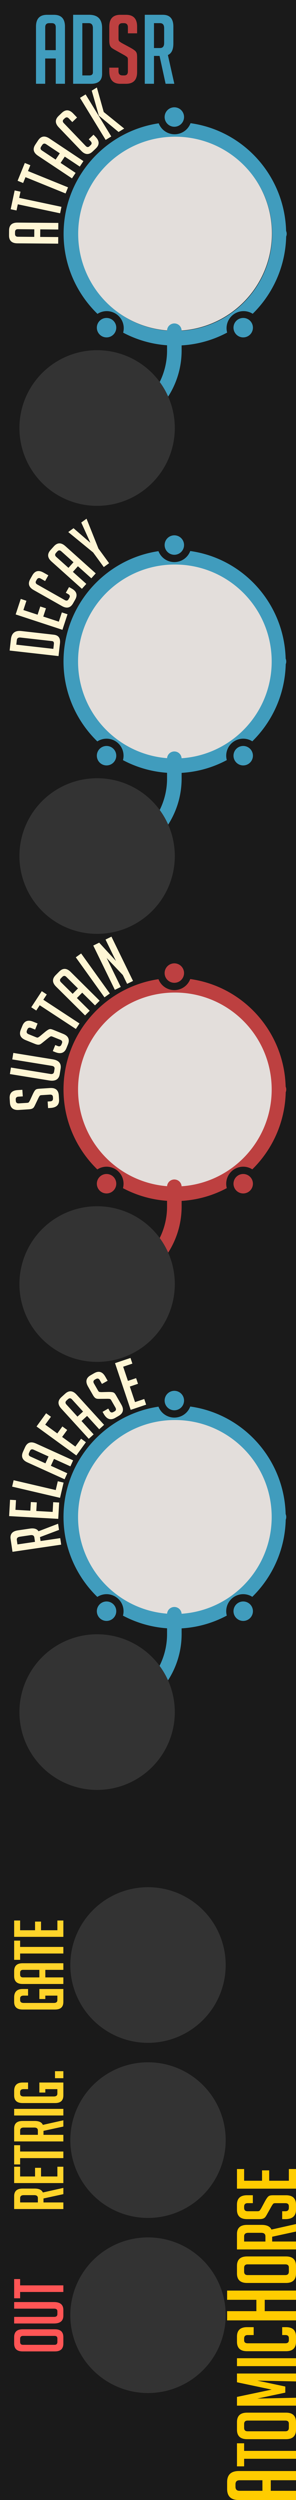 <?xml version="1.0" encoding="UTF-8" standalone="no"?>
<svg
   xmlns:dc="http://purl.org/dc/elements/1.1/"
   xmlns:cc="http://creativecommons.org/ns#"
   xmlns:rdf="http://www.w3.org/1999/02/22-rdf-syntax-ns#"
   xmlns:svg="http://www.w3.org/2000/svg"
   xmlns="http://www.w3.org/2000/svg"
   xmlns:sodipodi="http://sodipodi.sourceforge.net/DTD/sodipodi-0.dtd"
   xmlns:inkscape="http://www.inkscape.org/namespaces/inkscape"
   sodipodi:docname="ADSR.svg"
   inkscape:version="1.0 (4035a4fb49, 2020-05-01)"
   id="svg8"
   version="1.1"
   viewBox="0 0 15.24 128.5"
   height="128.5mm"
   width="15.24mm">
  <defs
     id="defs2" />
  <sodipodi:namedview
     inkscape:bbox-paths="true"
     inkscape:snap-midpoints="false"
     inkscape:snap-smooth-nodes="true"
     inkscape:snap-intersection-paths="true"
     inkscape:object-paths="true"
     inkscape:snap-object-midpoints="true"
     inkscape:guide-bbox="true"
     id="base"
     pagecolor="#ffffff"
     bordercolor="#666666"
     borderopacity="1.0"
     inkscape:pageopacity="0.0"
     inkscape:pageshadow="2"
     inkscape:zoom="1.4142136"
     inkscape:cx="-396.13144"
     inkscape:cy="262.16789"
     inkscape:document-units="mm"
     inkscape:current-layer="layer3"
     showgrid="false"
     units="mm"
     inkscape:snap-bbox="true"
     inkscape:snap-page="true"
     inkscape:bbox-nodes="true"
     inkscape:snap-bbox-edge-midpoints="true"
     inkscape:window-width="2518"
     inkscape:window-height="1052"
     inkscape:window-x="42"
     inkscape:window-y="0"
     inkscape:window-maximized="1"
     inkscape:snap-bbox-midpoints="true"
     inkscape:snap-nodes="true"
     inkscape:document-rotation="0"
     showguides="true"
     inkscape:snap-others="true"
     inkscape:object-nodes="true"
     inkscape:snap-center="true">
    <sodipodi:guide
       inkscape:color="rgb(0,0,255)"
       inkscape:locked="false"
       inkscape:label=""
       id="guide993"
       orientation="0,1"
       position="23.986,50.5" />
    <sodipodi:guide
       position="1.163,102"
       orientation="0,1"
       id="guide960"
       inkscape:label=""
       inkscape:locked="false"
       inkscape:color="rgb(0,0,255)" />
    <sodipodi:guide
       position="15.24,116.5"
       orientation="0,1"
       id="guide968"
       inkscape:label=""
       inkscape:locked="false"
       inkscape:color="rgb(0,0,255)" />
    <sodipodi:guide
       position="8.976,3.596"
       orientation="-1,0"
       id="guide974"
       inkscape:label=""
       inkscape:locked="false"
       inkscape:color="rgb(0,0,255)" />
    <sodipodi:guide
       position="17.235,78.485"
       orientation="0,1"
       id="guide980"
       inkscape:label=""
       inkscape:locked="false"
       inkscape:color="rgb(0,0,255)" />
    <sodipodi:guide
       inkscape:color="rgb(0,0,255)"
       inkscape:locked="false"
       inkscape:label=""
       position="-1.179,62.5"
       orientation="0,1"
       id="guide986" />
    <sodipodi:guide
       inkscape:color="rgb(0,0,255)"
       inkscape:locked="false"
       inkscape:label=""
       position="20.661,18.5"
       orientation="0,1"
       id="guide1008" />
    <sodipodi:guide
       inkscape:color="rgb(0,0,255)"
       inkscape:locked="false"
       inkscape:label=""
       position="-1.239,40.5"
       orientation="0,1"
       id="guide1077" />
    <sodipodi:guide
       inkscape:color="rgb(0,0,255)"
       inkscape:locked="false"
       inkscape:label=""
       id="guide1078"
       orientation="0,1"
       position="18.916,9.5" />
    <sodipodi:guide
       id="guide1130"
       orientation="0,-1"
       position="36.919,119.5" />
    <sodipodi:guide
       inkscape:color="rgb(0,0,255)"
       inkscape:locked="false"
       inkscape:label=""
       id="guide994"
       orientation="0,1"
       position="24.533,94.5" />
    <sodipodi:guide
       inkscape:color="rgb(0,0,255)"
       inkscape:locked="false"
       inkscape:label=""
       id="guide1026"
       orientation="-1,0"
       position="5,64.82" />
    <sodipodi:guide
       inkscape:color="rgb(0,0,255)"
       inkscape:locked="false"
       inkscape:label=""
       id="guide1083"
       orientation="0,1"
       position="-15.053,27.5" />
    <sodipodi:guide
       inkscape:color="rgb(0,0,255)"
       inkscape:locked="false"
       inkscape:label=""
       position="-5.445,66.5"
       orientation="0,1"
       id="guide1018" />
    <sodipodi:guide
       position="17.484,122.485"
       orientation="0,-1"
       id="guide1027" />
    <sodipodi:guide
       inkscape:color="rgb(0,0,255)"
       inkscape:locked="false"
       inkscape:label=""
       position="22.327,106.5"
       orientation="0,1"
       id="guide1041" />
    <sodipodi:guide
       inkscape:color="rgb(0,0,255)"
       inkscape:locked="false"
       inkscape:label=""
       position="13.529,84.5"
       orientation="0,1"
       id="guide1046" />
    <sodipodi:guide
       inkscape:color="rgb(0,0,255)"
       inkscape:locked="false"
       inkscape:label=""
       position="20.898,72.5"
       orientation="0,1"
       id="guide1055" />
    <sodipodi:guide
       inkscape:color="rgb(0,0,255)"
       inkscape:locked="false"
       inkscape:label=""
       id="guide1166"
       orientation="-1,0"
       position="7.62,30.074" />
    <sodipodi:guide
       inkscape:color="rgb(0,0,255)"
       inkscape:locked="false"
       inkscape:label=""
       id="guide1198"
       orientation="-0.707,0.707"
       position="5,106.5" />
    <sodipodi:guide
       inkscape:color="rgb(0,0,255)"
       inkscape:locked="false"
       inkscape:label=""
       id="guide1479"
       orientation="-0.707,0.707"
       position="6,36.5" />
    <sodipodi:guide
       id="guide1489"
       orientation="0,-1"
       position="12.636,100.485" />
    <sodipodi:guide
       position="-14.891,32.749"
       orientation="0,-1"
       id="guide1102" />
  </sodipodi:namedview>
  <g
     inkscape:label="Layer 1"
     inkscape:groupmode="layer"
     id="layer1"
     transform="translate(0,-168.5)">
    <rect
       style="display:inline;opacity:1;vector-effect:none;fill:#1a1a1a;fill-opacity:1;fill-rule:evenodd;stroke:none;stroke-width:0.459;stroke-linecap:butt;stroke-linejoin:miter;stroke-miterlimit:4;stroke-dasharray:none;stroke-dashoffset:0;stroke-opacity:1;paint-order:normal"
       id="rect420"
       width="15.24"
       height="128.5"
       x="0"
       y="168.5" />
    <circle
       cy="180.5"
       cx="9"
       id="circle978"
       style="fill:#e3dedb;fill-opacity:1;stroke:none;stroke-width:4.226;stroke-linecap:round;stroke-linejoin:round;stroke-miterlimit:4;stroke-dasharray:none;paint-order:stroke markers fill"
       r="5" />
    <g
       inkscape:transform-center-x="-6.0757696"
       inkscape:transform-center-y="-1.6956449e-06"
       transform="rotate(-90,-3.951,282.171)"
       style="font-style:normal;font-weight:normal;font-size:10.583px;line-height:1.25;font-family:sans-serif;letter-spacing:0px;word-spacing:0px;fill:#ffd42a;fill-opacity:1;stroke:none;stroke-width:0.265"
       id="text1061"
       aria-label="Gate">
      <path
         id="path1234"
         style="font-style:normal;font-variant:normal;font-weight:normal;font-stretch:normal;font-size:3.528px;font-family:BigNoodleTitling;-inkscape-font-specification:'BigNoodleTitling, Normal';font-variant-ligatures:normal;font-variant-caps:normal;font-variant-numeric:normal;font-variant-east-asian:normal;fill:#ffd42a;stroke-width:0.265"
         d="m 6.972,288.456 v -0.307 h 0.515 v 1.235 H 6.824 q -0.392,0 -0.392,-0.427 v -1.672 q 0,-0.434 0.392,-0.434 h 0.233 q 0.43,0 0.43,0.441 v 0.275 H 7.148 v -0.226 q 0,-0.183 -0.145,-0.183 h -0.085 q -0.148,0 -0.148,0.183 v 1.552 q 0,0.183 0.148,0.183 h 0.229 v -0.621 z" />
      <path
         id="path1236"
         style="font-style:normal;font-variant:normal;font-weight:normal;font-stretch:normal;font-size:3.528px;font-family:BigNoodleTitling;-inkscape-font-specification:'BigNoodleTitling, Normal';font-variant-ligatures:normal;font-variant-caps:normal;font-variant-numeric:normal;font-variant-east-asian:normal;fill:#ffd42a;stroke-width:0.265"
         d="M 8.083,289.384 H 7.745 v -2.099 q 0,-0.434 0.406,-0.434 h 0.254 q 0.406,0 0.406,0.434 v 2.099 H 8.471 v -0.928 H 8.083 Z m 0.388,-1.235 v -0.843 q 0,-0.148 -0.148,-0.148 h -0.092 q -0.148,0 -0.148,0.148 v 0.843 z" />
      <path
         id="path1238"
         style="font-style:normal;font-variant:normal;font-weight:normal;font-stretch:normal;font-size:3.528px;font-family:BigNoodleTitling;-inkscape-font-specification:'BigNoodleTitling, Normal';font-variant-ligatures:normal;font-variant-caps:normal;font-variant-numeric:normal;font-variant-east-asian:normal;fill:#ffd42a;stroke-width:0.265"
         d="m 9.65,287.158 v 2.226 H 9.311 v -2.226 H 8.986 V 286.851 h 0.988 v 0.307 z" />
      <path
         id="path1240"
         style="font-style:normal;font-variant:normal;font-weight:normal;font-stretch:normal;font-size:3.528px;font-family:BigNoodleTitling;-inkscape-font-specification:'BigNoodleTitling, Normal';font-variant-ligatures:normal;font-variant-caps:normal;font-variant-numeric:normal;font-variant-east-asian:normal;fill:#ffd42a;stroke-width:0.265"
         d="M 10.168,289.384 V 286.851 h 0.84 v 0.307 h -0.501 v 0.769 h 0.445 v 0.307 h -0.445 v 0.843 h 0.501 v 0.307 z" />
    </g>
    <g
       inkscape:transform-center-y="0.00054895444"
       inkscape:transform-center-x="-6.0757661"
       transform="rotate(-90,16.653,302.775)"
       style="font-style:normal;font-weight:normal;font-size:10.583px;line-height:1.25;font-family:sans-serif;letter-spacing:0px;word-spacing:0px;fill:#ff5555;fill-opacity:1;stroke:none;stroke-width:0.265"
       id="text1069"
       aria-label="OUT">
      <path
         id="path1262"
         style="font-style:normal;font-variant:normal;font-weight:normal;font-stretch:normal;font-size:3.528px;font-family:BigNoodleTitling;-inkscape-font-specification:'BigNoodleTitling, Normal';font-variant-ligatures:normal;font-variant-caps:normal;font-variant-numeric:normal;font-variant-east-asian:normal;fill:#ff5555;stroke-width:0.265"
         d="m 30.477,289.384 q -0.409,0 -0.409,-0.43 v -1.669 q 0,-0.434 0.406,-0.434 h 0.325 q 0.406,0 0.406,0.434 v 1.669 q 0,0.43 -0.409,0.43 z m 0.081,-0.307 h 0.173 q 0.134,0 0.134,-0.148 v -1.623 q 0,-0.148 -0.152,-0.148 h -0.159 q -0.148,0 -0.148,0.148 v 1.623 q 0,0.148 0.152,0.148 z" />
      <path
         id="path1264"
         style="font-style:normal;font-variant:normal;font-weight:normal;font-stretch:normal;font-size:3.528px;font-family:BigNoodleTitling;-inkscape-font-specification:'BigNoodleTitling, Normal';font-variant-ligatures:normal;font-variant-caps:normal;font-variant-numeric:normal;font-variant-east-asian:normal;fill:#ff5555;stroke-width:0.265"
         d="m 32.604,286.851 v 2.053 q 0,0.48 -0.409,0.48 h -0.286 q -0.406,0 -0.406,-0.483 V 286.851 h 0.339 v 2.06 q 0,0.166 0.148,0.166 h 0.138 q 0.138,0 0.138,-0.166 V 286.851 Z" />
      <path
         id="path1266"
         style="font-style:normal;font-variant:normal;font-weight:normal;font-stretch:normal;font-size:3.528px;font-family:BigNoodleTitling;-inkscape-font-specification:'BigNoodleTitling, Normal';font-variant-ligatures:normal;font-variant-caps:normal;font-variant-numeric:normal;font-variant-east-asian:normal;fill:#ff5555;stroke-width:0.265"
         d="m 33.462,287.158 v 2.226 h -0.339 v -2.226 H 32.798 V 286.851 h 0.988 v 0.307 z" />
    </g>
    <path
       sodipodi:open="true"
       d="m 4.556,184.505 a 5.985,5.985 0 0 1 -1.276,-5.754 5.985,5.985 0 0 1 4.275,-4.057"
       sodipodi:arc-type="arc"
       sodipodi:end="4.4680429"
       sodipodi:start="2.4085544"
       sodipodi:ry="5.9846907"
       sodipodi:rx="5.9846907"
       sodipodi:cy="180.49997"
       sodipodi:cx="9.0038071"
       sodipodi:type="arc"
       id="path1020"
       style="fill:none;stroke:none;stroke-width:0.75;stroke-linecap:round;stroke-linejoin:round;stroke-miterlimit:4;stroke-dasharray:none;stroke-opacity:1" />
    <g
       inkscape:transform-center-y="1.1923094e-05"
       inkscape:transform-center-x="-6.0757719"
       style="font-style:normal;font-weight:normal;font-size:10.583px;line-height:1.25;font-family:sans-serif;fill:#ffd42a;fill-opacity:1;stroke:none;stroke-width:0.265"
       id="text1170"
       transform="rotate(-90,-4.85,6.85)"
       aria-label="RETRIG.">
      <path
         id="path1445"
         style="font-style:normal;font-variant:normal;font-weight:normal;font-stretch:normal;font-size:3.528px;font-family:BigNoodleTitling;-inkscape-font-specification:'BigNoodleTitling, Normal';font-variant-ligatures:normal;font-variant-caps:normal;font-variant-numeric:normal;font-variant-east-asian:normal;fill:#ffd42a;stroke-width:0.265"
         d="m -280.042,12.429 h 0.663 q 0.388,0 0.388,0.434 v 0.624 q 0,0.332 -0.201,0.42 l 0.236,1.055 h -0.321 l -0.222,-1.023 h -0.205 v 1.023 h -0.339 z m 0.339,1.221 h 0.222 q 0.152,0 0.152,-0.183 v -0.547 q 0,-0.183 -0.152,-0.183 h -0.222 z" />
      <path
         id="path1447"
         style="font-style:normal;font-variant:normal;font-weight:normal;font-stretch:normal;font-size:3.528px;font-family:BigNoodleTitling;-inkscape-font-specification:'BigNoodleTitling, Normal';font-variant-ligatures:normal;font-variant-caps:normal;font-variant-numeric:normal;font-variant-east-asian:normal;fill:#ffd42a;stroke-width:0.265"
         d="m -278.708,14.962 v -2.533 h 0.84 v 0.307 h -0.501 v 0.769 h 0.445 v 0.307 h -0.445 v 0.843 h 0.501 v 0.307 z" />
      <path
         id="path1449"
         style="font-style:normal;font-variant:normal;font-weight:normal;font-stretch:normal;font-size:3.528px;font-family:BigNoodleTitling;-inkscape-font-specification:'BigNoodleTitling, Normal';font-variant-ligatures:normal;font-variant-caps:normal;font-variant-numeric:normal;font-variant-east-asian:normal;fill:#ffd42a;stroke-width:0.265"
         d="m -277.086,12.736 v 2.226 h -0.339 v -2.226 h -0.325 v -0.307 h 0.988 v 0.307 z" />
      <path
         id="path1451"
         style="font-style:normal;font-variant:normal;font-weight:normal;font-stretch:normal;font-size:3.528px;font-family:BigNoodleTitling;-inkscape-font-specification:'BigNoodleTitling, Normal';font-variant-ligatures:normal;font-variant-caps:normal;font-variant-numeric:normal;font-variant-east-asian:normal;fill:#ffd42a;stroke-width:0.265"
         d="m -276.567,12.429 h 0.663 q 0.388,0 0.388,0.434 v 0.624 q 0,0.332 -0.201,0.42 l 0.236,1.055 h -0.321 l -0.222,-1.023 h -0.205 v 1.023 h -0.339 z m 0.339,1.221 h 0.222 q 0.152,0 0.152,-0.183 v -0.547 q 0,-0.183 -0.152,-0.183 h -0.222 z" />
      <path
         id="path1453"
         style="font-style:normal;font-variant:normal;font-weight:normal;font-stretch:normal;font-size:3.528px;font-family:BigNoodleTitling;-inkscape-font-specification:'BigNoodleTitling, Normal';font-variant-ligatures:normal;font-variant-caps:normal;font-variant-numeric:normal;font-variant-east-asian:normal;fill:#ffd42a;stroke-width:0.265"
         d="m -275.234,14.962 v -2.533 h 0.339 v 2.533 z" />
      <path
         id="path1455"
         style="font-style:normal;font-variant:normal;font-weight:normal;font-stretch:normal;font-size:3.528px;font-family:BigNoodleTitling;-inkscape-font-specification:'BigNoodleTitling, Normal';font-variant-ligatures:normal;font-variant-caps:normal;font-variant-numeric:normal;font-variant-east-asian:normal;fill:#ffd42a;stroke-width:0.265"
         d="m -274.055,14.034 v -0.307 h 0.515 v 1.235 h -0.663 q -0.392,0 -0.392,-0.427 v -1.672 q 0,-0.434 0.392,-0.434 h 0.233 q 0.43,0 0.43,0.441 v 0.275 h -0.339 v -0.226 q 0,-0.183 -0.145,-0.183 h -0.085 q -0.148,0 -0.148,0.183 v 1.552 q 0,0.183 0.148,0.183 h 0.229 v -0.621 z" />
      <path
         id="path1457"
         style="font-style:normal;font-variant:normal;font-weight:normal;font-stretch:normal;font-size:3.528px;font-family:BigNoodleTitling;-inkscape-font-specification:'BigNoodleTitling, Normal';font-variant-ligatures:normal;font-variant-caps:normal;font-variant-numeric:normal;font-variant-east-asian:normal;fill:#ffd42a;stroke-width:0.265"
         d="m -272.958,14.532 v 0.43 h -0.36 v -0.43 z" />
    </g>
    <g
       inkscape:transform-center-y="-3.4892958"
       inkscape:transform-center-x="5.5458293"
       style="font-style:normal;font-weight:normal;font-size:10.583px;line-height:1.25;font-family:sans-serif;fill:#fff6d5;fill-opacity:1;stroke:none;stroke-width:0.265"
       id="text1174"
       transform="rotate(36,10.474,180.989)"
       aria-label="ATTACK">
      <path
         id="path1389"
         style="font-style:normal;font-variant:normal;font-weight:normal;font-stretch:normal;font-size:3.528px;font-family:BigNoodleTitling;-inkscape-font-specification:'BigNoodleTitling, Normal';font-variant-ligatures:normal;font-variant-caps:normal;font-variant-numeric:normal;font-variant-east-asian:normal;fill:#fff6d5;fill-opacity:1"
         d="m 4.247,185.137 0.197,0.276 -1.708,1.221 q -0.353,0.252 -0.589,-0.078 l -0.148,-0.207 q -0.236,-0.33 0.117,-0.582 l 1.708,-1.221 0.197,0.276 -0.755,0.539 0.226,0.316 z m -1.23,0.402 -0.686,0.49 q -0.121,0.086 -0.034,0.207 l 0.053,0.075 q 0.086,0.121 0.207,0.034 l 0.686,-0.49 z" />
      <path
         id="path1391"
         style="font-style:normal;font-variant:normal;font-weight:normal;font-stretch:normal;font-size:3.528px;font-family:BigNoodleTitling;-inkscape-font-specification:'BigNoodleTitling, Normal';font-variant-ligatures:normal;font-variant-caps:normal;font-variant-numeric:normal;font-variant-east-asian:normal;fill:#fff6d5;fill-opacity:1"
         d="m 1.436,184.689 2.033,-0.906 0.138,0.309 -2.033,0.906 0.132,0.296 -0.28,0.125 -0.402,-0.902 0.28,-0.125 z" />
      <path
         id="path1393"
         style="font-style:normal;font-variant:normal;font-weight:normal;font-stretch:normal;font-size:3.528px;font-family:BigNoodleTitling;-inkscape-font-specification:'BigNoodleTitling, Normal';font-variant-ligatures:normal;font-variant-caps:normal;font-variant-numeric:normal;font-variant-east-asian:normal;fill:#fff6d5;fill-opacity:1"
         d="m 0.993,183.308 2.161,-0.535 0.081,0.329 -2.161,0.535 0.078,0.315 -0.298,0.074 -0.237,-0.959 0.298,-0.074 z" />
      <path
         id="path1395"
         style="font-style:normal;font-variant:normal;font-weight:normal;font-stretch:normal;font-size:3.528px;font-family:BigNoodleTitling;-inkscape-font-specification:'BigNoodleTitling, Normal';font-variant-ligatures:normal;font-variant-caps:normal;font-variant-numeric:normal;font-variant-east-asian:normal;fill:#fff6d5;fill-opacity:1"
         d="m 3.032,181.943 0.014,0.338 -2.097,0.087 q -0.434,0.018 -0.45,-0.387 l -0.011,-0.254 q -0.017,-0.405 0.417,-0.423 l 2.097,-0.087 0.014,0.338 -0.927,0.039 0.016,0.388 z m -1.25,-0.336 -0.842,0.035 q -0.148,0.006 -0.142,0.154 l 0.004,0.092 q 0.006,0.148 0.154,0.142 l 0.842,-0.035 z" />
      <path
         id="path1397"
         style="font-style:normal;font-variant:normal;font-weight:normal;font-stretch:normal;font-size:3.528px;font-family:BigNoodleTitling;-inkscape-font-specification:'BigNoodleTitling, Normal';font-variant-ligatures:normal;font-variant-caps:normal;font-variant-numeric:normal;font-variant-east-asian:normal;fill:#fff6d5;fill-opacity:1"
         d="m 2.624,179.813 0.16,0.029 q 0.424,0.076 0.352,0.475 l -0.039,0.215 q -0.072,0.399 -0.495,0.323 l -1.646,-0.296 q -0.424,-0.076 -0.352,-0.475 l 0.039,-0.215 q 0.072,-0.399 0.495,-0.323 l 0.281,0.051 -0.06,0.333 -0.257,-0.046 q -0.146,-0.026 -0.173,0.123 l -0.012,0.066 q -0.024,0.132 0.122,0.158 l 1.597,0.287 q 0.146,0.026 0.17,-0.106 l 0.015,-0.083 q 0.024,-0.132 -0.122,-0.158 l -0.135,-0.024 z" />
      <path
         id="path1399"
         style="font-style:normal;font-variant:normal;font-weight:normal;font-stretch:normal;font-size:3.528px;font-family:BigNoodleTitling;-inkscape-font-specification:'BigNoodleTitling, Normal';font-variant-ligatures:normal;font-variant-caps:normal;font-variant-numeric:normal;font-variant-east-asian:normal;fill:#fff6d5;fill-opacity:1"
         d="m 3.417,179.349 -0.13,0.313 -2.339,-0.972 0.13,-0.313 z m 0.299,-0.72 -0.13,0.313 -1.306,-0.084 -0.02,-0.008 -1.041,-0.815 0.119,-0.287 1.026,0.812 z" />
    </g>
    <path
       id="path971"
       style="color:#000000;font-style:normal;font-variant:normal;font-weight:normal;font-stretch:normal;font-size:medium;line-height:normal;font-family:sans-serif;font-variant-ligatures:normal;font-variant-position:normal;font-variant-caps:normal;font-variant-numeric:normal;font-variant-alternates:normal;font-variant-east-asian:normal;font-feature-settings:normal;font-variation-settings:normal;text-indent:0;text-align:start;text-decoration:none;text-decoration-line:none;text-decoration-style:solid;text-decoration-color:#000000;letter-spacing:normal;word-spacing:normal;text-transform:none;writing-mode:lr-tb;direction:ltr;text-orientation:mixed;dominant-baseline:auto;baseline-shift:baseline;text-anchor:start;white-space:normal;shape-padding:0;shape-margin:0;inline-size:0;clip-rule:nonzero;display:inline;overflow:visible;visibility:visible;opacity:1;isolation:auto;mix-blend-mode:normal;color-interpolation:sRGB;color-interpolation-filters:linearRGB;solid-color:#000000;solid-opacity:1;vector-effect:none;fill:#409cbd;fill-opacity:1;fill-rule:nonzero;stroke:none;stroke-width:2.835;stroke-linecap:round;stroke-linejoin:round;stroke-miterlimit:4;stroke-dasharray:none;stroke-dashoffset:0;stroke-opacity:1;color-rendering:auto;image-rendering:auto;shape-rendering:auto;text-rendering:auto;enable-background:accumulate;stop-color:#000000;stop-opacity:1"
       d="M 37.02 23.893 A 3.307 3.307 0 0 1 33.924 26.043 A 3.307 3.307 0 0 1 30.836 23.918 C 20.393 25.467 12.357 34.485 12.357 45.354 C 12.357 51.44 14.886 56.939 18.938 60.879 A 3.307 3.307 0 0 1 20.734 60.346 A 3.307 3.307 0 0 1 24.041 63.654 A 3.307 3.307 0 0 1 23.926 64.52 C 26.945 66.118 30.383 67.027 34.031 67.027 C 37.685 67.027 41.121 66.115 44.131 64.508 A 3.307 3.307 0 0 1 44.018 63.654 A 3.307 3.307 0 0 1 47.326 60.346 A 3.307 3.307 0 0 1 49.096 60.859 C 52.992 57.033 55.452 51.738 55.6 45.879 A 1.417 1.417 0 0 0 55.703 45.354 A 1.417 1.417 0 0 0 55.594 44.809 A 1.417 1.417 0 0 0 55.586 44.785 C 55.293 34.118 47.351 25.332 37.02 23.893 z M 34.031 26.516 C 44.453 26.516 52.869 34.932 52.869 45.354 C 52.869 55.775 44.453 64.193 34.031 64.193 C 23.61 64.193 15.191 55.775 15.191 45.354 C 15.191 34.932 23.61 26.516 34.031 26.516 z "
       transform="matrix(0.265,0,0,0.265,0,168.5)" />
    <g
       inkscape:transform-center-y="-3.8086987"
       inkscape:transform-center-x="5.9184834"
       style="font-style:normal;font-weight:normal;font-size:10.583px;line-height:1.25;font-family:sans-serif;fill:#fff6d5;fill-opacity:1;stroke:none;stroke-width:0.265"
       id="text1223"
       transform="rotate(41.914,-18.239,191.957)"
       aria-label="DECAY">
      <path
         id="path1402"
         style="font-style:normal;font-variant:normal;font-weight:normal;font-stretch:normal;font-size:3.528px;font-family:BigNoodleTitling;-inkscape-font-specification:'BigNoodleTitling, Normal';font-variant-ligatures:normal;font-variant-caps:normal;font-variant-numeric:normal;font-variant-east-asian:normal;fill:#fff6d5;fill-opacity:1"
         d="M 4.433,185.399 2.37,186.869 2.029,186.389 q -0.276,-0.388 0.12,-0.67 l 1.368,-0.974 q 0.299,-0.213 0.534,0.118 z M 3.987,185.301 3.839,185.094 q -0.078,-0.109 -0.17,-0.044 l -1.322,0.942 q -0.149,0.106 -0.061,0.23 l 0.137,0.193 z" />
      <path
         id="path1404"
         style="font-style:normal;font-variant:normal;font-weight:normal;font-stretch:normal;font-size:3.528px;font-family:BigNoodleTitling;-inkscape-font-specification:'BigNoodleTitling, Normal';font-variant-ligatures:normal;font-variant-caps:normal;font-variant-numeric:normal;font-variant-east-asian:normal;fill:#fff6d5;fill-opacity:1"
         d="m 3.68,184.26 -2.319,1.02 -0.338,-0.769 0.281,-0.124 0.202,0.459 0.704,-0.31 -0.179,-0.407 0.281,-0.124 0.179,0.407 0.772,-0.339 -0.202,-0.459 0.281,-0.124 z" />
      <path
         id="path1406"
         style="font-style:normal;font-variant:normal;font-weight:normal;font-stretch:normal;font-size:3.528px;font-family:BigNoodleTitling;-inkscape-font-specification:'BigNoodleTitling, Normal';font-variant-ligatures:normal;font-variant-caps:normal;font-variant-numeric:normal;font-variant-east-asian:normal;fill:#fff6d5;fill-opacity:1"
         d="m 2.466,182.397 0.158,-0.035 q 0.42,-0.093 0.508,0.303 l 0.047,0.214 q 0.087,0.396 -0.333,0.489 l -1.633,0.36 q -0.42,0.093 -0.508,-0.303 l -0.047,-0.214 q -0.087,-0.396 0.333,-0.489 l 0.279,-0.062 0.073,0.331 -0.255,0.056 q -0.145,0.032 -0.112,0.18 l 0.014,0.065 q 0.029,0.131 0.174,0.099 l 1.585,-0.35 q 0.145,-0.032 0.116,-0.163 l -0.018,-0.083 q -0.029,-0.131 -0.174,-0.099 l -0.134,0.03 z" />
      <path
         id="path1408"
         style="font-style:normal;font-variant:normal;font-weight:normal;font-stretch:normal;font-size:3.528px;font-family:BigNoodleTitling;-inkscape-font-specification:'BigNoodleTitling, Normal';font-variant-ligatures:normal;font-variant-caps:normal;font-variant-numeric:normal;font-variant-east-asian:normal;fill:#fff6d5;fill-opacity:1"
         d="m 3.019,181.682 3.286e-4,0.339 -2.099,0.002 q -0.434,4.2e-4 -0.434,-0.405 l -2.4642e-4,-0.254 q -3.9359e-4,-0.406 0.434,-0.406 l 2.099,-0.002 3.286e-4,0.339 -0.928,9e-4 3.765e-4,0.388 z m -1.235,-0.387 -0.843,8.2e-4 q -0.148,1.4e-4 -0.148,0.148 l 8.899e-5,0.092 q 1.4374e-4,0.148 0.148,0.148 l 0.843,-8.2e-4 z" />
      <path
         id="path1410"
         style="font-style:normal;font-variant:normal;font-weight:normal;font-stretch:normal;font-size:3.528px;font-family:BigNoodleTitling;-inkscape-font-specification:'BigNoodleTitling, Normal';font-variant-ligatures:normal;font-variant-caps:normal;font-variant-numeric:normal;font-variant-east-asian:normal;fill:#fff6d5;fill-opacity:1"
         d="m 3.181,180.107 -0.07,0.331 -0.911,-0.193 -1.653,0.075 0.07,-0.328 1.129,-0.02 0.002,-0.01 -1.029,-0.453 0.07,-0.328 1.482,0.733 z" />
    </g>
    <g
       inkscape:transform-center-y="-3.4011552"
       inkscape:transform-center-x="5.303454"
       style="font-style:normal;font-weight:normal;font-size:10.583px;line-height:1.25;font-family:sans-serif;fill:#fff6d5;fill-opacity:1;stroke:none;stroke-width:0.265"
       id="text1361"
       transform="rotate(32.272,-65.355,203.016)"
       aria-label="SUSTAIN">
      <path
         id="path1413"
         style="font-style:normal;font-variant:normal;font-weight:normal;font-stretch:normal;font-size:3.528px;font-family:BigNoodleTitling;-inkscape-font-specification:'BigNoodleTitling, Normal';font-variant-ligatures:normal;font-variant-caps:normal;font-variant-numeric:normal;font-variant-east-asian:normal;fill:#fff6d5;fill-opacity:1"
         d="m 2.556,185.958 -0.18,0.13 q -0.123,0.089 -0.036,0.209 l 0.031,0.043 q 0.085,0.117 0.208,0.028 l 0.34,-0.246 q 0.057,-0.041 0.061,-0.079 0.003,-0.037 -0.002,-0.112 l -0.048,-0.361 q -0.014,-0.121 -0.01,-0.176 -0.001,-0.056 0.024,-0.105 0.023,-0.047 0.131,-0.126 l 0.437,-0.317 q 0.346,-0.25 0.586,0.081 l 0.122,0.169 q 0.238,0.329 -0.139,0.602 l -0.103,0.074 -0.199,-0.274 0.111,-0.081 q 0.12,-0.087 0.031,-0.21 l -0.035,-0.049 q -0.079,-0.109 -0.199,-0.022 l -0.349,0.253 q -0.057,0.041 -0.061,0.079 -0.003,0.037 0.002,0.112 l 0.043,0.366 q 0.016,0.119 0.014,0.182 -0.005,0.06 -0.041,0.112 -0.039,0.054 -0.119,0.112 l -0.42,0.304 q -0.351,0.255 -0.589,-0.074 l -0.124,-0.171 q -0.238,-0.329 0.113,-0.583 l 0.2,-0.145 z" />
      <path
         id="path1415"
         style="font-style:normal;font-variant:normal;font-weight:normal;font-stretch:normal;font-size:3.528px;font-family:BigNoodleTitling;-inkscape-font-specification:'BigNoodleTitling, Normal';font-variant-ligatures:normal;font-variant-caps:normal;font-variant-numeric:normal;font-variant-east-asian:normal;fill:#fff6d5;fill-opacity:1"
         d="m 0.951,184.329 1.889,-0.804 q 0.441,-0.188 0.602,0.189 l 0.112,0.263 q 0.159,0.373 -0.286,0.563 l -1.886,0.802 -0.133,-0.312 1.896,-0.807 q 0.153,-0.065 0.095,-0.201 l -0.054,-0.127 q -0.054,-0.127 -0.206,-0.062 l -1.896,0.807 z" />
      <path
         id="path1417"
         style="font-style:normal;font-variant:normal;font-weight:normal;font-stretch:normal;font-size:3.528px;font-family:BigNoodleTitling;-inkscape-font-specification:'BigNoodleTitling, Normal';font-variant-ligatures:normal;font-variant-caps:normal;font-variant-numeric:normal;font-variant-east-asian:normal;fill:#fff6d5;fill-opacity:1"
         d="m 1.26,182.716 -0.219,0.039 q -0.149,0.027 -0.123,0.173 l 0.009,0.052 q 0.026,0.142 0.175,0.116 l 0.413,-0.074 q 0.069,-0.013 0.089,-0.045 0.019,-0.032 0.046,-0.102 l 0.113,-0.347 q 0.04,-0.115 0.068,-0.163 0.023,-0.051 0.067,-0.084 0.041,-0.032 0.173,-0.056 l 0.531,-0.095 q 0.42,-0.075 0.493,0.327 l 0.037,0.205 q 0.072,0.399 -0.387,0.482 l -0.125,0.022 -0.06,-0.333 0.135,-0.024 q 0.146,-0.026 0.119,-0.176 l -0.011,-0.059 q -0.024,-0.132 -0.17,-0.106 l -0.424,0.076 q -0.069,0.013 -0.089,0.045 -0.019,0.032 -0.046,0.102 l -0.12,0.348 q -0.037,0.114 -0.066,0.17 -0.03,0.052 -0.085,0.083 -0.059,0.032 -0.156,0.05 l -0.51,0.092 q -0.427,0.077 -0.499,-0.323 l -0.037,-0.208 q -0.072,-0.399 0.355,-0.476 l 0.243,-0.044 z" />
      <path
         id="path1419"
         style="font-style:normal;font-variant:normal;font-weight:normal;font-stretch:normal;font-size:3.528px;font-family:BigNoodleTitling;-inkscape-font-specification:'BigNoodleTitling, Normal';font-variant-ligatures:normal;font-variant-caps:normal;font-variant-numeric:normal;font-variant-east-asian:normal;fill:#fff6d5;fill-opacity:1"
         d="m 0.797,181.193 2.226,0.037 -0.006,0.339 -2.226,-0.037 -0.005,0.325 -0.307,-0.005 0.017,-0.988 0.307,0.005 z" />
      <path
         id="path1421"
         style="font-style:normal;font-variant:normal;font-weight:normal;font-stretch:normal;font-size:3.528px;font-family:BigNoodleTitling;-inkscape-font-specification:'BigNoodleTitling, Normal';font-variant-ligatures:normal;font-variant-caps:normal;font-variant-numeric:normal;font-variant-east-asian:normal;fill:#fff6d5;fill-opacity:1"
         d="m 3.118,180.396 -0.073,0.331 -2.049,-0.454 q -0.424,-0.094 -0.336,-0.49 l 0.055,-0.248 q 0.088,-0.396 0.511,-0.302 l 2.049,0.454 -0.073,0.331 -0.906,-0.201 -0.084,0.379 z m -1.122,-0.646 -0.823,-0.182 q -0.145,-0.032 -0.177,0.113 l -0.02,0.09 q -0.032,0.145 0.113,0.177 l 0.823,0.182 z" />
      <path
         id="path1423"
         style="font-style:normal;font-variant:normal;font-weight:normal;font-stretch:normal;font-size:3.528px;font-family:BigNoodleTitling;-inkscape-font-specification:'BigNoodleTitling, Normal';font-variant-ligatures:normal;font-variant-caps:normal;font-variant-numeric:normal;font-variant-east-asian:normal;fill:#fff6d5;fill-opacity:1"
         d="m 3.394,179.408 -2.347,-0.951 0.127,-0.314 2.347,0.951 z" />
      <path
         id="path1425"
         style="font-style:normal;font-variant:normal;font-weight:normal;font-stretch:normal;font-size:3.528px;font-family:BigNoodleTitling;-inkscape-font-specification:'BigNoodleTitling, Normal';font-variant-ligatures:normal;font-variant-caps:normal;font-variant-numeric:normal;font-variant-east-asian:normal;fill:#fff6d5;fill-opacity:1"
         d="m 2.895,177.511 -1.041,-0.644 0.178,-0.288 2.155,1.332 -0.178,0.288 -0.429,-0.265 -1.172,-0.297 1.41,0.872 -0.178,0.288 -2.155,-1.332 0.178,-0.288 z" />
    </g>
    <g
       inkscape:transform-center-y="-3.2187432"
       inkscape:transform-center-x="4.978289"
       style="font-style:normal;font-weight:normal;font-size:10.583px;line-height:1.25;font-family:sans-serif;fill:#fff6d5;fill-opacity:1;stroke:none;stroke-width:0.265"
       id="text1379"
       transform="rotate(27.231,-125.217,213.993)"
       aria-label="RELAEASE">
      <path
         id="path1428"
         style="font-style:normal;font-variant:normal;font-weight:normal;font-stretch:normal;font-size:3.528px;font-family:BigNoodleTitling;-inkscape-font-specification:'BigNoodleTitling, Normal';font-variant-ligatures:normal;font-variant-caps:normal;font-variant-numeric:normal;font-variant-east-asian:normal;fill:#fff6d5;fill-opacity:1"
         d="m 2.375,186.873 -0.386,-0.539 q -0.226,-0.315 0.127,-0.568 l 0.508,-0.364 q 0.27,-0.193 0.458,-0.081 l 0.72,-0.806 0.187,0.261 -0.702,0.777 0.119,0.166 0.832,-0.596 0.197,0.275 z m 0.795,-0.986 -0.129,-0.181 q -0.088,-0.123 -0.237,-0.017 l -0.444,0.318 q -0.149,0.107 -0.061,0.23 l 0.129,0.181 z" />
      <path
         id="path1430"
         style="font-style:normal;font-variant:normal;font-weight:normal;font-stretch:normal;font-size:3.528px;font-family:BigNoodleTitling;-inkscape-font-specification:'BigNoodleTitling, Normal';font-variant-ligatures:normal;font-variant-caps:normal;font-variant-numeric:normal;font-variant-east-asian:normal;fill:#fff6d5;fill-opacity:1"
         d="m 3.694,184.288 -2.313,1.032 -0.342,-0.767 0.28,-0.125 0.204,0.457 0.702,-0.313 -0.181,-0.406 0.28,-0.125 0.181,0.406 0.77,-0.344 -0.204,-0.457 0.28,-0.125 z" />
      <path
         id="path1432"
         style="font-style:normal;font-variant:normal;font-weight:normal;font-stretch:normal;font-size:3.528px;font-family:BigNoodleTitling;-inkscape-font-specification:'BigNoodleTitling, Normal';font-variant-ligatures:normal;font-variant-caps:normal;font-variant-numeric:normal;font-variant-east-asian:normal;fill:#fff6d5;fill-opacity:1"
         d="m 3.086,182.506 0.196,0.78 -2.457,0.616 -0.082,-0.328 2.159,-0.542 -0.113,-0.452 z" />
      <path
         id="path1434"
         style="font-style:normal;font-variant:normal;font-weight:normal;font-stretch:normal;font-size:3.528px;font-family:BigNoodleTitling;-inkscape-font-specification:'BigNoodleTitling, Normal';font-variant-ligatures:normal;font-variant-caps:normal;font-variant-numeric:normal;font-variant-east-asian:normal;fill:#fff6d5;fill-opacity:1"
         d="m 3.036,181.992 0.017,0.338 -2.096,0.105 q -0.433,0.022 -0.454,-0.384 l -0.013,-0.254 q -0.02,-0.405 0.413,-0.427 l 2.096,-0.105 0.017,0.338 -0.927,0.046 0.019,0.388 z m -1.253,-0.326 -0.842,0.042 q -0.148,0.007 -0.141,0.155 l 0.005,0.092 q 0.007,0.148 0.155,0.141 l 0.842,-0.042 z" />
      <path
         id="path1436"
         style="font-style:normal;font-variant:normal;font-weight:normal;font-stretch:normal;font-size:3.528px;font-family:BigNoodleTitling;-inkscape-font-specification:'BigNoodleTitling, Normal';font-variant-ligatures:normal;font-variant-caps:normal;font-variant-numeric:normal;font-variant-east-asian:normal;fill:#fff6d5;fill-opacity:1"
         d="m 3.031,180.965 -2.503,-0.387 0.128,-0.83 0.303,0.047 -0.077,0.495 0.76,0.117 0.068,-0.439 0.303,0.047 -0.068,0.439 0.833,0.129 0.077,-0.495 0.303,0.047 z" />
      <path
         id="path1438"
         style="font-style:normal;font-variant:normal;font-weight:normal;font-stretch:normal;font-size:3.528px;font-family:BigNoodleTitling;-inkscape-font-specification:'BigNoodleTitling, Normal';font-variant-ligatures:normal;font-variant-caps:normal;font-variant-numeric:normal;font-variant-east-asian:normal;fill:#fff6d5;fill-opacity:1"
         d="m 3.327,179.594 -0.118,0.317 -1.967,-0.732 q -0.407,-0.151 -0.265,-0.532 l 0.089,-0.238 q 0.141,-0.38 0.548,-0.229 l 1.967,0.732 -0.118,0.317 -0.87,-0.324 -0.135,0.364 z M 2.306,178.8 1.515,178.506 q -0.139,-0.052 -0.191,0.087 l -0.032,0.086 q -0.052,0.139 0.087,0.191 l 0.79,0.294 z" />
      <path
         id="path1440"
         style="font-style:normal;font-variant:normal;font-weight:normal;font-stretch:normal;font-size:3.528px;font-family:BigNoodleTitling;-inkscape-font-specification:'BigNoodleTitling, Normal';font-variant-ligatures:normal;font-variant-caps:normal;font-variant-numeric:normal;font-variant-east-asian:normal;fill:#fff6d5;fill-opacity:1"
         d="m 2.521,177.093 -0.186,-0.121 q -0.127,-0.083 -0.208,0.042 l -0.029,0.044 q -0.079,0.121 0.049,0.204 l 0.352,0.228 q 0.059,0.038 0.095,0.028 0.036,-0.01 0.103,-0.042 l 0.32,-0.175 q 0.108,-0.056 0.161,-0.072 0.052,-0.021 0.106,-0.015 0.052,0.004 0.164,0.077 l 0.453,0.294 q 0.358,0.232 0.136,0.576 l -0.113,0.175 q -0.221,0.34 -0.611,0.087 l -0.107,-0.069 0.184,-0.284 0.115,0.075 q 0.124,0.081 0.207,-0.047 l 0.033,-0.05 q 0.073,-0.112 -0.051,-0.193 l -0.361,-0.234 q -0.059,-0.038 -0.095,-0.028 -0.036,0.01 -0.103,0.042 l -0.326,0.172 q -0.105,0.058 -0.164,0.079 -0.058,0.017 -0.119,0.003 -0.065,-0.017 -0.148,-0.07 l -0.435,-0.282 q -0.364,-0.236 -0.143,-0.576 l 0.115,-0.178 q 0.221,-0.34 0.585,-0.104 l 0.207,0.134 z" />
      <path
         id="path1442"
         style="font-style:normal;font-variant:normal;font-weight:normal;font-stretch:normal;font-size:3.528px;font-family:BigNoodleTitling;-inkscape-font-specification:'BigNoodleTitling, Normal';font-variant-ligatures:normal;font-variant-caps:normal;font-variant-numeric:normal;font-variant-east-asian:normal;fill:#fff6d5;fill-opacity:1"
         d="m 4.447,177.601 -1.815,-1.766 0.585,-0.602 0.22,0.214 -0.349,0.359 0.551,0.536 0.31,-0.319 0.22,0.214 -0.31,0.319 0.604,0.588 0.349,-0.359 0.22,0.214 z" />
    </g>
    <circle
       r="5"
       style="fill:#e3dedb;fill-opacity:1;stroke:none;stroke-width:4.226;stroke-linecap:round;stroke-linejoin:round;stroke-miterlimit:4;stroke-dasharray:none;paint-order:stroke markers fill"
       id="circle1000"
       cx="9"
       cy="202.5" />
    <path
       style="fill:none;stroke:none;stroke-width:0.75;stroke-linecap:round;stroke-linejoin:round;stroke-miterlimit:4;stroke-dasharray:none;stroke-opacity:1"
       id="path1002"
       sodipodi:type="arc"
       sodipodi:cx="9.0038071"
       sodipodi:cy="202.49998"
       sodipodi:rx="5.9846907"
       sodipodi:ry="5.9846907"
       sodipodi:start="2.4085544"
       sodipodi:end="4.4680429"
       sodipodi:arc-type="arc"
       d="m 4.556,206.505 a 5.985,5.985 0 0 1 -1.276,-5.754 5.985,5.985 0 0 1 4.275,-4.057"
       sodipodi:open="true" />
    <path
       d="m 9.795,196.822 a 0.875,0.875 0 0 1 -0.819,0.569 0.875,0.875 0 0 1 -0.817,-0.562 c -2.763,0.41 -4.889,2.796 -4.889,5.671 2e-7,1.61 0.669,3.065 1.741,4.108 a 0.875,0.875 0 0 1 0.475,-0.141 0.875,0.875 0 0 1 0.875,0.875 0.875,0.875 0 0 1 -0.03,0.229 c 0.799,0.423 1.708,0.664 2.674,0.664 0.967,0 1.876,-0.241 2.672,-0.667 a 0.875,0.875 0 0 1 -0.03,-0.226 0.875,0.875 0 0 1 0.875,-0.875 0.875,0.875 0 0 1 0.468,0.136 c 1.031,-1.012 1.682,-2.413 1.721,-3.964 a 0.375,0.375 0 0 0 0.027,-0.139 0.375,0.375 0 0 0 -0.029,-0.144 0.375,0.375 0 0 0 -0.002,-0.006 c -0.077,-2.822 -2.179,-5.147 -4.912,-5.528 z m -0.791,0.694 c 2.757,0 4.984,2.227 4.984,4.984 0,2.757 -2.227,4.985 -4.984,4.985 -2.757,0 -4.985,-2.227 -4.985,-4.985 5e-7,-2.757 2.227,-4.984 4.985,-4.984 z"
       style="color:#000000;font-style:normal;font-variant:normal;font-weight:normal;font-stretch:normal;font-size:medium;line-height:normal;font-family:sans-serif;font-variant-ligatures:normal;font-variant-position:normal;font-variant-caps:normal;font-variant-numeric:normal;font-variant-alternates:normal;font-variant-east-asian:normal;font-feature-settings:normal;font-variation-settings:normal;text-indent:0;text-align:start;text-decoration:none;text-decoration-line:none;text-decoration-style:solid;text-decoration-color:#000000;letter-spacing:normal;word-spacing:normal;text-transform:none;writing-mode:lr-tb;direction:ltr;text-orientation:mixed;dominant-baseline:auto;baseline-shift:baseline;text-anchor:start;white-space:normal;shape-padding:0;shape-margin:0;inline-size:0;clip-rule:nonzero;display:inline;overflow:visible;visibility:visible;opacity:1;isolation:auto;mix-blend-mode:normal;color-interpolation:sRGB;color-interpolation-filters:linearRGB;solid-color:#000000;solid-opacity:1;vector-effect:none;fill:#409cbd;fill-opacity:1;fill-rule:nonzero;stroke:none;stroke-width:0.75;stroke-linecap:round;stroke-linejoin:round;stroke-miterlimit:4;stroke-dasharray:none;stroke-dashoffset:0;stroke-opacity:1;color-rendering:auto;image-rendering:auto;shape-rendering:auto;text-rendering:auto;enable-background:accumulate;stop-color:#000000;stop-opacity:1"
       id="path1004" />
    <circle
       cy="224.5"
       cx="9"
       id="circle1016"
       style="fill:#e3dedb;fill-opacity:1;stroke:none;stroke-width:4.226;stroke-linecap:round;stroke-linejoin:round;stroke-miterlimit:4;stroke-dasharray:none;paint-order:stroke markers fill"
       r="5" />
    <path
       sodipodi:open="true"
       d="m 4.556,228.505 a 5.985,5.985 0 0 1 -1.276,-5.754 5.985,5.985 0 0 1 4.275,-4.057"
       sodipodi:arc-type="arc"
       sodipodi:end="4.4680429"
       sodipodi:start="2.4085544"
       sodipodi:ry="5.9846907"
       sodipodi:rx="5.9846907"
       sodipodi:cy="224.49998"
       sodipodi:cx="9.0038071"
       sodipodi:type="arc"
       id="path1018"
       style="fill:none;stroke:none;stroke-width:0.75;stroke-linecap:round;stroke-linejoin:round;stroke-miterlimit:4;stroke-dasharray:none;stroke-opacity:1" />
    <path
       id="path1021"
       style="color:#000000;font-style:normal;font-variant:normal;font-weight:normal;font-stretch:normal;font-size:medium;line-height:normal;font-family:sans-serif;font-variant-ligatures:normal;font-variant-position:normal;font-variant-caps:normal;font-variant-numeric:normal;font-variant-alternates:normal;font-variant-east-asian:normal;font-feature-settings:normal;font-variation-settings:normal;text-indent:0;text-align:start;text-decoration:none;text-decoration-line:none;text-decoration-style:solid;text-decoration-color:#000000;letter-spacing:normal;word-spacing:normal;text-transform:none;writing-mode:lr-tb;direction:ltr;text-orientation:mixed;dominant-baseline:auto;baseline-shift:baseline;text-anchor:start;white-space:normal;shape-padding:0;shape-margin:0;inline-size:0;clip-rule:nonzero;display:inline;overflow:visible;visibility:visible;opacity:1;isolation:auto;mix-blend-mode:normal;color-interpolation:sRGB;color-interpolation-filters:linearRGB;solid-color:#000000;solid-opacity:1;vector-effect:none;fill:#bd4040;fill-opacity:1;fill-rule:nonzero;stroke:none;stroke-width:0.75;stroke-linecap:round;stroke-linejoin:round;stroke-miterlimit:4;stroke-dasharray:none;stroke-dashoffset:0;stroke-opacity:1;color-rendering:auto;image-rendering:auto;shape-rendering:auto;text-rendering:auto;enable-background:accumulate;stop-color:#000000;stop-opacity:1"
       d="m 9.795,218.822 a 0.875,0.875 0 0 1 -0.819,0.569 0.875,0.875 0 0 1 -0.817,-0.562 c -2.763,0.41 -4.889,2.796 -4.889,5.671 2e-7,1.61 0.669,3.065 1.741,4.108 a 0.875,0.875 0 0 1 0.475,-0.141 0.875,0.875 0 0 1 0.875,0.875 0.875,0.875 0 0 1 -0.03,0.229 c 0.799,0.423 1.708,0.664 2.674,0.664 0.967,0 1.876,-0.241 2.672,-0.667 a 0.875,0.875 0 0 1 -0.03,-0.226 0.875,0.875 0 0 1 0.875,-0.875 0.875,0.875 0 0 1 0.468,0.136 c 1.031,-1.012 1.682,-2.413 1.721,-3.964 a 0.375,0.375 0 0 0 0.027,-0.139 0.375,0.375 0 0 0 -0.029,-0.144 0.375,0.375 0 0 0 -0.002,-0.006 c -0.077,-2.822 -2.179,-5.147 -4.912,-5.528 z m -0.791,0.694 c 2.757,0 4.984,2.227 4.984,4.984 0,2.757 -2.227,4.985 -4.984,4.985 -2.757,0 -4.985,-2.227 -4.985,-4.985 5e-7,-2.757 2.227,-4.984 4.985,-4.984 z" />
    <circle
       r="5"
       style="fill:#e3dedb;fill-opacity:1;stroke:none;stroke-width:4.226;stroke-linecap:round;stroke-linejoin:round;stroke-miterlimit:4;stroke-dasharray:none;paint-order:stroke markers fill"
       id="circle1033"
       cx="9"
       cy="246.472" />
    <path
       style="fill:none;stroke:none;stroke-width:0.75;stroke-linecap:round;stroke-linejoin:round;stroke-miterlimit:4;stroke-dasharray:none;stroke-opacity:1"
       id="path1035"
       sodipodi:type="arc"
       sodipodi:cx="9.0038071"
       sodipodi:cy="246.47203"
       sodipodi:rx="5.9846907"
       sodipodi:ry="5.9846907"
       sodipodi:start="2.4085544"
       sodipodi:end="4.4680429"
       sodipodi:arc-type="arc"
       d="m 4.556,250.477 a 5.985,5.985 0 0 1 -1.276,-5.754 5.985,5.985 0 0 1 4.275,-4.057"
       sodipodi:open="true" />
    <path
       d="m 9.795,240.794 a 0.875,0.875 0 0 1 -0.819,0.569 0.875,0.875 0 0 1 -0.817,-0.562 c -2.763,0.41 -4.889,2.796 -4.889,5.671 2e-7,1.61 0.669,3.065 1.741,4.108 a 0.875,0.875 0 0 1 0.475,-0.141 0.875,0.875 0 0 1 0.875,0.875 0.875,0.875 0 0 1 -0.03,0.229 c 0.799,0.423 1.708,0.664 2.674,0.664 0.967,0 1.876,-0.241 2.672,-0.667 a 0.875,0.875 0 0 1 -0.03,-0.226 0.875,0.875 0 0 1 0.875,-0.875 0.875,0.875 0 0 1 0.468,0.136 c 1.031,-1.012 1.682,-2.413 1.721,-3.964 a 0.375,0.375 0 0 0 0.027,-0.139 0.375,0.375 0 0 0 -0.029,-0.144 0.375,0.375 0 0 0 -0.002,-0.006 c -0.077,-2.822 -2.179,-5.147 -4.912,-5.528 z m -0.791,0.694 c 2.757,0 4.984,2.227 4.984,4.984 0,2.757 -2.227,4.985 -4.984,4.985 -2.757,0 -4.985,-2.227 -4.985,-4.985 5e-7,-2.757 2.227,-4.984 4.985,-4.984 z"
       style="color:#000000;font-style:normal;font-variant:normal;font-weight:normal;font-stretch:normal;font-size:medium;line-height:normal;font-family:sans-serif;font-variant-ligatures:normal;font-variant-position:normal;font-variant-caps:normal;font-variant-numeric:normal;font-variant-alternates:normal;font-variant-east-asian:normal;font-feature-settings:normal;font-variation-settings:normal;text-indent:0;text-align:start;text-decoration:none;text-decoration-line:none;text-decoration-style:solid;text-decoration-color:#000000;letter-spacing:normal;word-spacing:normal;text-transform:none;writing-mode:lr-tb;direction:ltr;text-orientation:mixed;dominant-baseline:auto;baseline-shift:baseline;text-anchor:start;white-space:normal;shape-padding:0;shape-margin:0;inline-size:0;clip-rule:nonzero;display:inline;overflow:visible;visibility:visible;opacity:1;isolation:auto;mix-blend-mode:normal;color-interpolation:sRGB;color-interpolation-filters:linearRGB;solid-color:#000000;solid-opacity:1;vector-effect:none;fill:#409cbd;fill-opacity:1;fill-rule:nonzero;stroke:none;stroke-width:0.75;stroke-linecap:round;stroke-linejoin:round;stroke-miterlimit:4;stroke-dasharray:none;stroke-dashoffset:0;stroke-opacity:1;color-rendering:auto;image-rendering:auto;shape-rendering:auto;text-rendering:auto;enable-background:accumulate;stop-color:#000000;stop-opacity:1"
       id="path1037" />
  </g>
  <g
     inkscape:label="text"
     id="layer3"
     inkscape:groupmode="layer">
    <g
       aria-label="ADSR"
       id="text989"
       style="font-style:normal;font-weight:normal;font-size:10.583px;line-height:1.25;font-family:sans-serif;letter-spacing:0px;word-spacing:0px;fill:#409cbd;fill-opacity:1;stroke:none;stroke-width:0.265"
       transform="translate(0.56)">
      <path
         d="M 1.767,4.306 H 1.293 V 1.368 q 0,-0.607 0.568,-0.607 h 0.356 q 0.568,0 0.568,0.607 V 4.306 H 2.311 V 3.007 H 1.767 Z M 2.311,2.578 V 1.397 q 0,-0.207 -0.207,-0.207 H 1.975 q -0.207,0 -0.207,0.207 v 1.18 z"
         style="font-style:normal;font-variant:normal;font-weight:normal;font-stretch:normal;font-size:4.939px;font-family:BigNoodleTitling;-inkscape-font-specification:'BigNoodleTitling, Normal';font-variant-ligatures:normal;font-variant-caps:normal;font-variant-numeric:normal;font-variant-east-asian:normal;fill:#409cbd;fill-opacity:1;stroke-width:0.265"
         id="path991" />
      <path
         d="M 3.205,4.306 V 0.76 h 0.825 q 0.667,0 0.667,0.682 v 2.351 q 0,0.514 -0.568,0.514 z M 3.679,3.877 h 0.356 q 0.188,0 0.188,-0.158 V 1.447 q 0,-0.257 -0.212,-0.257 H 3.679 Z"
         style="font-style:normal;font-variant:normal;font-weight:normal;font-stretch:normal;font-size:4.939px;font-family:BigNoodleTitling;-inkscape-font-specification:'BigNoodleTitling, Normal';font-variant-ligatures:normal;font-variant-caps:normal;font-variant-numeric:normal;font-variant-east-asian:normal;fill:#409cbd;fill-opacity:1;stroke-width:0.265"
         id="path993" />
      <path
         d="M 6.025,1.713 V 1.402 q 0,-0.212 -0.207,-0.212 h -0.074 q -0.202,0 -0.202,0.212 v 0.588 q 0,0.099 0.04,0.133 0.04,0.035 0.128,0.089 L 6.158,2.454 q 0.148,0.084 0.207,0.133 0.064,0.044 0.099,0.114 0.035,0.064 0.035,0.252 v 0.756 q 0,0.598 -0.573,0.598 H 5.635 q -0.568,0 -0.568,-0.652 v -0.178 h 0.474 v 0.193 q 0,0.207 0.212,0.207 h 0.084 q 0.188,0 0.188,-0.207 V 3.067 q 0,-0.099 -0.04,-0.133 -0.04,-0.035 -0.128,-0.089 L 5.407,2.593 Q 5.259,2.514 5.19,2.459 5.126,2.405 5.096,2.321 5.067,2.232 5.067,2.094 V 1.368 q 0,-0.607 0.568,-0.607 h 0.296 q 0.568,0 0.568,0.607 V 1.713 Z"
         style="font-style:normal;font-variant:normal;font-weight:normal;font-stretch:normal;font-size:4.939px;font-family:BigNoodleTitling;-inkscape-font-specification:'BigNoodleTitling, Normal';font-variant-ligatures:normal;font-variant-caps:normal;font-variant-numeric:normal;font-variant-east-asian:normal;fill:#bd4040;fill-opacity:1;stroke-width:0.265"
         id="path995" />
      <path
         d="m 6.894,0.76 h 0.929 q 0.543,0 0.543,0.607 v 0.874 q 0,0.464 -0.282,0.588 L 8.415,4.306 H 7.966 L 7.655,2.874 H 7.368 V 4.306 H 6.894 Z M 7.368,2.469 h 0.311 q 0.212,0 0.212,-0.257 V 1.447 q 0,-0.257 -0.212,-0.257 H 7.368 Z"
         style="font-style:normal;font-variant:normal;font-weight:normal;font-stretch:normal;font-size:4.939px;font-family:BigNoodleTitling;-inkscape-font-specification:'BigNoodleTitling, Normal';font-variant-ligatures:normal;font-variant-caps:normal;font-variant-numeric:normal;font-variant-east-asian:normal;fill:#409cbd;fill-opacity:1;stroke-width:0.265"
         id="path997" />
    </g>
  </g>
  <g
     inkscape:groupmode="layer"
     id="layer2"
     inkscape:label="components"
     style="display:inline">
    <circle
       style="display:inline;opacity:1;vector-effect:none;fill:#333333;fill-opacity:1;fill-rule:evenodd;stroke:none;stroke-width:1;stroke-linecap:butt;stroke-linejoin:miter;stroke-miterlimit:4;stroke-dasharray:none;stroke-dashoffset:0;stroke-opacity:1;paint-order:normal"
       id="circle4958"
       cx="7.62"
       cy="101"
       r="4"
       inkscape:label="sinewavejack" />
    <circle
       inkscape:label="squarewavejack"
       r="4"
       cy="119"
       cx="7.62"
       id="circle42"
       style="display:inline;opacity:1;vector-effect:none;fill:#333333;fill-opacity:1;fill-rule:evenodd;stroke:none;stroke-width:1;stroke-linecap:butt;stroke-linejoin:miter;stroke-miterlimit:4;stroke-dasharray:none;stroke-dashoffset:0;stroke-opacity:1;paint-order:normal" />
    <circle
       r="4"
       inkscape:label="trianglewavejack"
       cy="110"
       cx="7.62"
       id="circle46"
       style="display:inline;opacity:1;vector-effect:none;fill:#333333;fill-opacity:1;fill-rule:evenodd;stroke:none;stroke-width:1;stroke-linecap:butt;stroke-linejoin:miter;stroke-miterlimit:4;stroke-dasharray:none;stroke-dashoffset:0;stroke-opacity:1;paint-order:normal" />
    <path
       d="m 8.976,18.021 a 4,4 0 0 1 -4,4"
       sodipodi:arc-type="arc"
       sodipodi:open="true"
       sodipodi:end="1.5707963"
       sodipodi:start="0"
       sodipodi:ry="4"
       sodipodi:rx="4"
       sodipodi:cy="18.021267"
       sodipodi:cx="4.9755373"
       sodipodi:type="arc"
       style="display:inline;opacity:1;vector-effect:none;fill:none;fill-opacity:1;fill-rule:evenodd;stroke:#409cbd;stroke-width:0.75;stroke-linecap:round;stroke-linejoin:round;stroke-miterlimit:4;stroke-dasharray:none;stroke-dashoffset:0;stroke-opacity:1;paint-order:normal"
       id="circle1545"
       inkscape:label="sinewavejack" />
    <circle
       inkscape:label="sinewavejack"
       r="4"
       cy="22"
       cx="5"
       id="circle1213"
       style="display:inline;opacity:1;vector-effect:none;fill:#333333;fill-opacity:1;fill-rule:evenodd;stroke:none;stroke-width:1;stroke-linecap:butt;stroke-linejoin:miter;stroke-miterlimit:4;stroke-dasharray:none;stroke-dashoffset:0;stroke-opacity:1;paint-order:normal" />
    <g
       style="font-style:normal;font-weight:normal;font-size:10.583px;line-height:1.25;font-family:sans-serif;fill:#ffcc00;fill-opacity:1;stroke:none;stroke-width:0.265"
       id="text1555"
       transform="rotate(-90,5.847,-5.847)"
       aria-label="AtomicHorse">
      <path
         id="path1563"
         style="font-style:normal;font-variant:normal;font-weight:normal;font-stretch:normal;font-size:4.939px;font-family:BigNoodleTitling;-inkscape-font-specification:'BigNoodleTitling, Normal';font-variant-ligatures:normal;font-variant-caps:normal;font-variant-numeric:normal;font-variant-east-asian:normal;fill:#ffcc00;fill-opacity:1;stroke-width:0.265"
         d="M -128.026,3.546 H -128.5 V 0.607 q 0,-0.607 0.568,-0.607 h 0.356 q 0.568,0 0.568,0.607 V 3.546 h -0.474 V 2.247 h -0.543 z m 0.543,-1.729 V 0.637 q 0,-0.207 -0.207,-0.207 h -0.128 q -0.207,0 -0.207,0.207 V 1.818 Z" />
      <path
         id="path1565"
         style="font-style:normal;font-variant:normal;font-weight:normal;font-stretch:normal;font-size:4.233px;font-family:BigNoodleTitling;-inkscape-font-specification:'BigNoodleTitling, Normal';font-variant-ligatures:normal;font-variant-caps:normal;font-variant-numeric:normal;font-variant-east-asian:normal;fill:#ffcc00;fill-opacity:1"
         d="m -125.973,0.875 v 2.671 h -0.406 V 0.875 h -0.389 V 0.507 h 1.185 V 0.875 Z" />
      <path
         id="path1567"
         style="font-style:normal;font-variant:normal;font-weight:normal;font-stretch:normal;font-size:4.233px;font-family:BigNoodleTitling;-inkscape-font-specification:'BigNoodleTitling, Normal';font-variant-ligatures:normal;font-variant-caps:normal;font-variant-numeric:normal;font-variant-east-asian:normal;fill:#ffcc00;fill-opacity:1"
         d="m -124.88,3.546 q -0.491,0 -0.491,-0.516 v -2.002 q 0,-0.521 0.487,-0.521 h 0.389 q 0.487,0 0.487,0.521 v 2.002 q 0,0.516 -0.491,0.516 z m 0.097,-0.368 h 0.207 q 0.161,0 0.161,-0.178 V 1.053 q 0,-0.178 -0.182,-0.178 h -0.191 q -0.178,0 -0.178,0.178 v 1.947 q 0,0.178 0.182,0.178 z" />
      <path
         id="path1569"
         style="font-style:normal;font-variant:normal;font-weight:normal;font-stretch:normal;font-size:4.233px;font-family:BigNoodleTitling;-inkscape-font-specification:'BigNoodleTitling, Normal';font-variant-ligatures:normal;font-variant-caps:normal;font-variant-numeric:normal;font-variant-east-asian:normal;fill:#ffcc00;fill-opacity:1"
         d="m -122.823,2.293 0.377,-1.786 h 0.449 V 3.546 h -0.406 l 0.042,-1.99 -0.305,1.439 h -0.313 l -0.305,-1.439 0.042,1.99 h -0.406 V 0.507 h 0.449 z" />
      <path
         id="path1571"
         style="font-style:normal;font-variant:normal;font-weight:normal;font-stretch:normal;font-size:4.233px;font-family:BigNoodleTitling;-inkscape-font-specification:'BigNoodleTitling, Normal';font-variant-ligatures:normal;font-variant-caps:normal;font-variant-numeric:normal;font-variant-east-asian:normal;fill:#ffcc00;fill-opacity:1"
         d="M -121.617,3.546 V 0.507 h 0.406 V 3.546 Z" />
      <path
         id="path1573"
         style="font-style:normal;font-variant:normal;font-weight:normal;font-stretch:normal;font-size:4.233px;font-family:BigNoodleTitling;-inkscape-font-specification:'BigNoodleTitling, Normal';font-variant-ligatures:normal;font-variant-caps:normal;font-variant-numeric:normal;font-variant-east-asian:normal;fill:#ffcc00;fill-opacity:1"
         d="m -119.614,2.835 v 0.195 q 0,0.516 -0.487,0.516 h -0.262 q -0.487,0 -0.487,-0.516 V 1.023 q 0,-0.516 0.487,-0.516 h 0.262 q 0.487,0 0.487,0.516 v 0.343 h -0.406 V 1.053 q 0,-0.178 -0.182,-0.178 h -0.08 q -0.161,0 -0.161,0.178 v 1.947 q 0,0.178 0.161,0.178 h 0.102 q 0.161,0 0.161,-0.178 V 2.835 Z" />
      <path
         id="path1575"
         style="font-style:normal;font-variant:normal;font-weight:normal;font-stretch:normal;font-size:4.939px;font-family:BigNoodleTitling;-inkscape-font-specification:'BigNoodleTitling, Normal';font-variant-ligatures:normal;font-variant-caps:normal;font-variant-numeric:normal;font-variant-east-asian:normal;fill:#ffcc00;fill-opacity:1;stroke-width:0.265"
         d="M -118.208,3.546 V 1.936 h -0.583 v 1.61 h -0.474 V 2.8829575e-6 h 0.474 V 1.506 h 0.583 V 2.8829575e-6 h 0.474 V 3.546 Z" />
      <path
         id="path1577"
         style="font-style:normal;font-variant:normal;font-weight:normal;font-stretch:normal;font-size:4.233px;font-family:BigNoodleTitling;-inkscape-font-specification:'BigNoodleTitling, Normal';font-variant-ligatures:normal;font-variant-caps:normal;font-variant-numeric:normal;font-variant-east-asian:normal;fill:#ffcc00;fill-opacity:1"
         d="m -116.851,3.546 q -0.491,0 -0.491,-0.516 v -2.002 q 0,-0.521 0.487,-0.521 h 0.389 q 0.487,0 0.487,0.521 v 2.002 q 0,0.516 -0.491,0.516 z m 0.097,-0.368 h 0.207 q 0.161,0 0.161,-0.178 V 1.053 q 0,-0.178 -0.182,-0.178 h -0.191 q -0.178,0 -0.178,0.178 v 1.947 q 0,0.178 0.182,0.178 z" />
      <path
         id="path1579"
         style="font-style:normal;font-variant:normal;font-weight:normal;font-stretch:normal;font-size:4.233px;font-family:BigNoodleTitling;-inkscape-font-specification:'BigNoodleTitling, Normal';font-variant-ligatures:normal;font-variant-caps:normal;font-variant-numeric:normal;font-variant-east-asian:normal;fill:#ffcc00;fill-opacity:1"
         d="m -115.619,0.507 h 0.796 q 0.466,0 0.466,0.521 V 1.777 q 0,0.398 -0.241,0.504 l 0.284,1.266 h -0.385 l -0.267,-1.228 h -0.246 v 1.228 h -0.406 z m 0.406,1.465 h 0.267 q 0.182,0 0.182,-0.22 V 1.095 q 0,-0.22 -0.182,-0.22 h -0.267 z" />
      <path
         id="path1581"
         style="font-style:normal;font-variant:normal;font-weight:normal;font-stretch:normal;font-size:4.233px;font-family:BigNoodleTitling;-inkscape-font-specification:'BigNoodleTitling, Normal';font-variant-ligatures:normal;font-variant-caps:normal;font-variant-numeric:normal;font-variant-east-asian:normal;fill:#ffcc00;fill-opacity:1"
         d="M -113.24,1.324 V 1.057 q 0,-0.182 -0.178,-0.182 h -0.064 q -0.174,0 -0.174,0.182 v 0.504 q 0,0.085 0.034,0.114 0.034,0.03 0.11,0.076 l 0.385,0.207 q 0.127,0.072 0.178,0.114 0.055,0.038 0.085,0.097 0.03,0.055 0.03,0.216 V 3.034 q 0,0.512 -0.491,0.512 h -0.25 q -0.487,0 -0.487,-0.559 V 2.835 h 0.406 v 0.165 q 0,0.178 0.182,0.178 h 0.072 q 0.161,0 0.161,-0.178 V 2.484 q 0,-0.085 -0.034,-0.114 -0.034,-0.03 -0.11,-0.076 l -0.385,-0.216 q -0.127,-0.068 -0.186,-0.114 -0.055,-0.047 -0.08,-0.119 -0.025,-0.076 -0.025,-0.195 V 1.027 q 0,-0.521 0.487,-0.521 h 0.254 q 0.487,0 0.487,0.521 v 0.296 z" />
      <path
         id="path1583"
         style="font-style:normal;font-variant:normal;font-weight:normal;font-stretch:normal;font-size:4.233px;font-family:BigNoodleTitling;-inkscape-font-specification:'BigNoodleTitling, Normal';font-variant-ligatures:normal;font-variant-caps:normal;font-variant-numeric:normal;font-variant-east-asian:normal;fill:#ffcc00;fill-opacity:1"
         d="M -112.495,3.546 V 0.507 h 1.008 V 0.875 h -0.601 v 0.923 h 0.533 v 0.368 h -0.533 v 1.012 h 0.601 v 0.368 z" />
    </g>
    <path
       id="path1586"
       d="m 8.976,18.024 -2.4e-6,-1.025"
       style="fill:none;stroke:#409cbd;stroke-width:0.75;stroke-linecap:round;stroke-linejoin:round;stroke-miterlimit:4;stroke-dasharray:none;stroke-opacity:1"
       sodipodi:nodetypes="cc" />
    <path
       id="path981"
       d="m 8.976,5.515 a 0.5,0.5 0 0 0 -0.5,0.5 0.5,0.5 0 0 0 0.5,0.5 0.5,0.5 0 0 0 0.5,-0.5 0.5,0.5 0 0 0 -0.5,-0.5 z"
       style="color:#000000;font-style:normal;font-variant:normal;font-weight:normal;font-stretch:normal;font-size:medium;line-height:normal;font-family:sans-serif;font-variant-ligatures:normal;font-variant-position:normal;font-variant-caps:normal;font-variant-numeric:normal;font-variant-alternates:normal;font-variant-east-asian:normal;font-feature-settings:normal;font-variation-settings:normal;text-indent:0;text-align:start;text-decoration:none;text-decoration-line:none;text-decoration-style:solid;text-decoration-color:#000000;letter-spacing:normal;word-spacing:normal;text-transform:none;writing-mode:lr-tb;direction:ltr;text-orientation:mixed;dominant-baseline:auto;baseline-shift:baseline;text-anchor:start;white-space:normal;shape-padding:0;shape-margin:0;inline-size:0;clip-rule:nonzero;display:inline;overflow:visible;visibility:visible;opacity:1;isolation:auto;mix-blend-mode:normal;color-interpolation:sRGB;color-interpolation-filters:linearRGB;solid-color:#000000;solid-opacity:1;vector-effect:none;fill:#409cbd;fill-opacity:1;fill-rule:nonzero;stroke:none;stroke-width:1;stroke-linecap:round;stroke-linejoin:round;stroke-miterlimit:4;stroke-dasharray:none;stroke-dashoffset:0;stroke-opacity:1;color-rendering:auto;image-rendering:auto;shape-rendering:auto;text-rendering:auto;enable-background:accumulate;stop-color:#000000;stop-opacity:1" />
    <path
       style="color:#000000;font-style:normal;font-variant:normal;font-weight:normal;font-stretch:normal;font-size:medium;line-height:normal;font-family:sans-serif;font-variant-ligatures:normal;font-variant-position:normal;font-variant-caps:normal;font-variant-numeric:normal;font-variant-alternates:normal;font-variant-east-asian:normal;font-feature-settings:normal;font-variation-settings:normal;text-indent:0;text-align:start;text-decoration:none;text-decoration-line:none;text-decoration-style:solid;text-decoration-color:#000000;letter-spacing:normal;word-spacing:normal;text-transform:none;writing-mode:lr-tb;direction:ltr;text-orientation:mixed;dominant-baseline:auto;baseline-shift:baseline;text-anchor:start;white-space:normal;shape-padding:0;shape-margin:0;inline-size:0;clip-rule:nonzero;display:inline;overflow:visible;visibility:visible;opacity:1;isolation:auto;mix-blend-mode:normal;color-interpolation:sRGB;color-interpolation-filters:linearRGB;solid-color:#000000;solid-opacity:1;vector-effect:none;fill:#409cbd;fill-opacity:1;fill-rule:nonzero;stroke:none;stroke-width:1;stroke-linecap:round;stroke-linejoin:round;stroke-miterlimit:4;stroke-dasharray:none;stroke-dashoffset:0;stroke-opacity:1;color-rendering:auto;image-rendering:auto;shape-rendering:auto;text-rendering:auto;enable-background:accumulate;stop-color:#000000;stop-opacity:1"
       d="m 12.522,16.342 a 0.5,0.5 0 0 0 -0.5,0.5 0.5,0.5 0 0 0 0.5,0.5 0.5,0.5 0 0 0 0.5,-0.5 0.5,0.5 0 0 0 -0.5,-0.5 z"
       id="path983" />
    <path
       id="path985"
       d="m 5.486,16.342 a 0.5,0.5 0 0 0 -0.5,0.5 0.5,0.5 0 0 0 0.5,0.5 0.5,0.5 0 0 0 0.5,-0.5 0.5,0.5 0 0 0 -0.5,-0.5 z"
       style="color:#000000;font-style:normal;font-variant:normal;font-weight:normal;font-stretch:normal;font-size:medium;line-height:normal;font-family:sans-serif;font-variant-ligatures:normal;font-variant-position:normal;font-variant-caps:normal;font-variant-numeric:normal;font-variant-alternates:normal;font-variant-east-asian:normal;font-feature-settings:normal;font-variation-settings:normal;text-indent:0;text-align:start;text-decoration:none;text-decoration-line:none;text-decoration-style:solid;text-decoration-color:#000000;letter-spacing:normal;word-spacing:normal;text-transform:none;writing-mode:lr-tb;direction:ltr;text-orientation:mixed;dominant-baseline:auto;baseline-shift:baseline;text-anchor:start;white-space:normal;shape-padding:0;shape-margin:0;inline-size:0;clip-rule:nonzero;display:inline;overflow:visible;visibility:visible;opacity:1;isolation:auto;mix-blend-mode:normal;color-interpolation:sRGB;color-interpolation-filters:linearRGB;solid-color:#000000;solid-opacity:1;vector-effect:none;fill:#409cbd;fill-opacity:1;fill-rule:nonzero;stroke:none;stroke-width:1;stroke-linecap:round;stroke-linejoin:round;stroke-miterlimit:4;stroke-dasharray:none;stroke-dashoffset:0;stroke-opacity:1;color-rendering:auto;image-rendering:auto;shape-rendering:auto;text-rendering:auto;enable-background:accumulate;stop-color:#000000;stop-opacity:1" />
    <path
       inkscape:label="sinewavejack"
       id="path1006"
       style="display:inline;opacity:1;vector-effect:none;fill:none;fill-opacity:1;fill-rule:evenodd;stroke:#409cbd;stroke-width:0.75;stroke-linecap:round;stroke-linejoin:round;stroke-miterlimit:4;stroke-dasharray:none;stroke-dashoffset:0;stroke-opacity:1;paint-order:normal"
       sodipodi:type="arc"
       sodipodi:cx="4.9755373"
       sodipodi:cy="40.021278"
       sodipodi:rx="4"
       sodipodi:ry="4"
       sodipodi:start="0"
       sodipodi:end="1.5707963"
       sodipodi:open="true"
       sodipodi:arc-type="arc"
       d="m 8.976,40.021 a 4,4 0 0 1 -4,4" />
    <circle
       style="display:inline;opacity:1;vector-effect:none;fill:#333333;fill-opacity:1;fill-rule:evenodd;stroke:none;stroke-width:1;stroke-linecap:butt;stroke-linejoin:miter;stroke-miterlimit:4;stroke-dasharray:none;stroke-dashoffset:0;stroke-opacity:1;paint-order:normal"
       id="circle1233"
       cx="5"
       cy="44"
       r="4"
       inkscape:label="sinewavejack" />
    <path
       sodipodi:nodetypes="cc"
       style="fill:none;stroke:#409cbd;stroke-width:0.75;stroke-linecap:round;stroke-linejoin:round;stroke-miterlimit:4;stroke-dasharray:none;stroke-opacity:1"
       d="m 8.976,40.024 -2.4e-6,-1.025"
       id="path1008" />
    <path
       style="color:#000000;font-style:normal;font-variant:normal;font-weight:normal;font-stretch:normal;font-size:medium;line-height:normal;font-family:sans-serif;font-variant-ligatures:normal;font-variant-position:normal;font-variant-caps:normal;font-variant-numeric:normal;font-variant-alternates:normal;font-variant-east-asian:normal;font-feature-settings:normal;font-variation-settings:normal;text-indent:0;text-align:start;text-decoration:none;text-decoration-line:none;text-decoration-style:solid;text-decoration-color:#000000;letter-spacing:normal;word-spacing:normal;text-transform:none;writing-mode:lr-tb;direction:ltr;text-orientation:mixed;dominant-baseline:auto;baseline-shift:baseline;text-anchor:start;white-space:normal;shape-padding:0;shape-margin:0;inline-size:0;clip-rule:nonzero;display:inline;overflow:visible;visibility:visible;opacity:1;isolation:auto;mix-blend-mode:normal;color-interpolation:sRGB;color-interpolation-filters:linearRGB;solid-color:#000000;solid-opacity:1;vector-effect:none;fill:#409cbd;fill-opacity:1;fill-rule:nonzero;stroke:none;stroke-width:1;stroke-linecap:round;stroke-linejoin:round;stroke-miterlimit:4;stroke-dasharray:none;stroke-dashoffset:0;stroke-opacity:1;color-rendering:auto;image-rendering:auto;shape-rendering:auto;text-rendering:auto;enable-background:accumulate;stop-color:#000000;stop-opacity:1"
       d="m 8.976,27.515 a 0.5,0.5 0 0 0 -0.5,0.5 0.5,0.5 0 0 0 0.5,0.5 0.5,0.5 0 0 0 0.5,-0.5 0.5,0.5 0 0 0 -0.5,-0.5 z"
       id="path1010" />
    <path
       id="path1012"
       d="m 12.522,38.342 a 0.5,0.5 0 0 0 -0.5,0.5 0.5,0.5 0 0 0 0.5,0.5 0.5,0.5 0 0 0 0.5,-0.5 0.5,0.5 0 0 0 -0.5,-0.5 z"
       style="color:#000000;font-style:normal;font-variant:normal;font-weight:normal;font-stretch:normal;font-size:medium;line-height:normal;font-family:sans-serif;font-variant-ligatures:normal;font-variant-position:normal;font-variant-caps:normal;font-variant-numeric:normal;font-variant-alternates:normal;font-variant-east-asian:normal;font-feature-settings:normal;font-variation-settings:normal;text-indent:0;text-align:start;text-decoration:none;text-decoration-line:none;text-decoration-style:solid;text-decoration-color:#000000;letter-spacing:normal;word-spacing:normal;text-transform:none;writing-mode:lr-tb;direction:ltr;text-orientation:mixed;dominant-baseline:auto;baseline-shift:baseline;text-anchor:start;white-space:normal;shape-padding:0;shape-margin:0;inline-size:0;clip-rule:nonzero;display:inline;overflow:visible;visibility:visible;opacity:1;isolation:auto;mix-blend-mode:normal;color-interpolation:sRGB;color-interpolation-filters:linearRGB;solid-color:#000000;solid-opacity:1;vector-effect:none;fill:#409cbd;fill-opacity:1;fill-rule:nonzero;stroke:none;stroke-width:1;stroke-linecap:round;stroke-linejoin:round;stroke-miterlimit:4;stroke-dasharray:none;stroke-dashoffset:0;stroke-opacity:1;color-rendering:auto;image-rendering:auto;shape-rendering:auto;text-rendering:auto;enable-background:accumulate;stop-color:#000000;stop-opacity:1" />
    <path
       style="color:#000000;font-style:normal;font-variant:normal;font-weight:normal;font-stretch:normal;font-size:medium;line-height:normal;font-family:sans-serif;font-variant-ligatures:normal;font-variant-position:normal;font-variant-caps:normal;font-variant-numeric:normal;font-variant-alternates:normal;font-variant-east-asian:normal;font-feature-settings:normal;font-variation-settings:normal;text-indent:0;text-align:start;text-decoration:none;text-decoration-line:none;text-decoration-style:solid;text-decoration-color:#000000;letter-spacing:normal;word-spacing:normal;text-transform:none;writing-mode:lr-tb;direction:ltr;text-orientation:mixed;dominant-baseline:auto;baseline-shift:baseline;text-anchor:start;white-space:normal;shape-padding:0;shape-margin:0;inline-size:0;clip-rule:nonzero;display:inline;overflow:visible;visibility:visible;opacity:1;isolation:auto;mix-blend-mode:normal;color-interpolation:sRGB;color-interpolation-filters:linearRGB;solid-color:#000000;solid-opacity:1;vector-effect:none;fill:#409cbd;fill-opacity:1;fill-rule:nonzero;stroke:none;stroke-width:1;stroke-linecap:round;stroke-linejoin:round;stroke-miterlimit:4;stroke-dasharray:none;stroke-dashoffset:0;stroke-opacity:1;color-rendering:auto;image-rendering:auto;shape-rendering:auto;text-rendering:auto;enable-background:accumulate;stop-color:#000000;stop-opacity:1"
       d="m 5.486,38.342 a 0.5,0.5 0 0 0 -0.5,0.5 0.5,0.5 0 0 0 0.5,0.5 0.5,0.5 0 0 0 0.5,-0.5 0.5,0.5 0 0 0 -0.5,-0.5 z"
       id="path1014" />
    <path
       d="m 8.976,62.021 a 4,4 0 0 1 -4,4"
       sodipodi:arc-type="arc"
       sodipodi:open="true"
       sodipodi:end="1.5707963"
       sodipodi:start="0"
       sodipodi:ry="4"
       sodipodi:rx="4"
       sodipodi:cy="62.021275"
       sodipodi:cx="4.9755373"
       sodipodi:type="arc"
       style="display:inline;opacity:1;vector-effect:none;fill:none;fill-opacity:1;fill-rule:evenodd;stroke:#bd4040;stroke-width:0.75;stroke-linecap:round;stroke-linejoin:round;stroke-miterlimit:4;stroke-dasharray:none;stroke-dashoffset:0;stroke-opacity:1;paint-order:normal"
       id="path1023"
       inkscape:label="sinewavejack" />
    <circle
       style="display:inline;opacity:1;vector-effect:none;fill:#333333;fill-opacity:1;fill-rule:evenodd;stroke:none;stroke-width:1;stroke-linecap:butt;stroke-linejoin:miter;stroke-miterlimit:4;stroke-dasharray:none;stroke-dashoffset:0;stroke-opacity:1;paint-order:normal"
       id="circle1305"
       cx="5"
       cy="66"
       r="4"
       inkscape:label="sinewavejack" />
    <path
       id="path1025"
       d="m 8.976,62.024 -2.4e-6,-1.025"
       style="fill:none;stroke:#bd4040;stroke-width:0.75;stroke-linecap:round;stroke-linejoin:round;stroke-miterlimit:4;stroke-dasharray:none;stroke-opacity:1"
       sodipodi:nodetypes="cc" />
    <path
       id="path1027"
       d="m 8.976,49.515 a 0.5,0.5 0 0 0 -0.5,0.5 0.5,0.5 0 0 0 0.5,0.5 0.5,0.5 0 0 0 0.5,-0.5 0.5,0.5 0 0 0 -0.5,-0.5 z"
       style="color:#000000;font-style:normal;font-variant:normal;font-weight:normal;font-stretch:normal;font-size:medium;line-height:normal;font-family:sans-serif;font-variant-ligatures:normal;font-variant-position:normal;font-variant-caps:normal;font-variant-numeric:normal;font-variant-alternates:normal;font-variant-east-asian:normal;font-feature-settings:normal;font-variation-settings:normal;text-indent:0;text-align:start;text-decoration:none;text-decoration-line:none;text-decoration-style:solid;text-decoration-color:#000000;letter-spacing:normal;word-spacing:normal;text-transform:none;writing-mode:lr-tb;direction:ltr;text-orientation:mixed;dominant-baseline:auto;baseline-shift:baseline;text-anchor:start;white-space:normal;shape-padding:0;shape-margin:0;inline-size:0;clip-rule:nonzero;display:inline;overflow:visible;visibility:visible;opacity:1;isolation:auto;mix-blend-mode:normal;color-interpolation:sRGB;color-interpolation-filters:linearRGB;solid-color:#000000;solid-opacity:1;vector-effect:none;fill:#bd4041;fill-opacity:1;fill-rule:nonzero;stroke:none;stroke-width:1;stroke-linecap:round;stroke-linejoin:round;stroke-miterlimit:4;stroke-dasharray:none;stroke-dashoffset:0;stroke-opacity:1;color-rendering:auto;image-rendering:auto;shape-rendering:auto;text-rendering:auto;enable-background:accumulate;stop-color:#000000;stop-opacity:1" />
    <path
       style="color:#000000;font-style:normal;font-variant:normal;font-weight:normal;font-stretch:normal;font-size:medium;line-height:normal;font-family:sans-serif;font-variant-ligatures:normal;font-variant-position:normal;font-variant-caps:normal;font-variant-numeric:normal;font-variant-alternates:normal;font-variant-east-asian:normal;font-feature-settings:normal;font-variation-settings:normal;text-indent:0;text-align:start;text-decoration:none;text-decoration-line:none;text-decoration-style:solid;text-decoration-color:#000000;letter-spacing:normal;word-spacing:normal;text-transform:none;writing-mode:lr-tb;direction:ltr;text-orientation:mixed;dominant-baseline:auto;baseline-shift:baseline;text-anchor:start;white-space:normal;shape-padding:0;shape-margin:0;inline-size:0;clip-rule:nonzero;display:inline;overflow:visible;visibility:visible;opacity:1;isolation:auto;mix-blend-mode:normal;color-interpolation:sRGB;color-interpolation-filters:linearRGB;solid-color:#000000;solid-opacity:1;vector-effect:none;fill:#bd4041;fill-opacity:1;fill-rule:nonzero;stroke:none;stroke-width:1;stroke-linecap:round;stroke-linejoin:round;stroke-miterlimit:4;stroke-dasharray:none;stroke-dashoffset:0;stroke-opacity:1;color-rendering:auto;image-rendering:auto;shape-rendering:auto;text-rendering:auto;enable-background:accumulate;stop-color:#000000;stop-opacity:1"
       d="m 12.522,60.342 a 0.5,0.5 0 0 0 -0.5,0.5 0.5,0.5 0 0 0 0.5,0.5 0.5,0.5 0 0 0 0.5,-0.5 0.5,0.5 0 0 0 -0.5,-0.5 z"
       id="path1029" />
    <path
       id="path1031"
       d="m 5.486,60.342 a 0.5,0.5 0 0 0 -0.5,0.5 0.5,0.5 0 0 0 0.5,0.5 0.5,0.5 0 0 0 0.5,-0.5 0.5,0.5 0 0 0 -0.5,-0.5 z"
       style="color:#000000;font-style:normal;font-variant:normal;font-weight:normal;font-stretch:normal;font-size:medium;line-height:normal;font-family:sans-serif;font-variant-ligatures:normal;font-variant-position:normal;font-variant-caps:normal;font-variant-numeric:normal;font-variant-alternates:normal;font-variant-east-asian:normal;font-feature-settings:normal;font-variation-settings:normal;text-indent:0;text-align:start;text-decoration:none;text-decoration-line:none;text-decoration-style:solid;text-decoration-color:#000000;letter-spacing:normal;word-spacing:normal;text-transform:none;writing-mode:lr-tb;direction:ltr;text-orientation:mixed;dominant-baseline:auto;baseline-shift:baseline;text-anchor:start;white-space:normal;shape-padding:0;shape-margin:0;inline-size:0;clip-rule:nonzero;display:inline;overflow:visible;visibility:visible;opacity:1;isolation:auto;mix-blend-mode:normal;color-interpolation:sRGB;color-interpolation-filters:linearRGB;solid-color:#000000;solid-opacity:1;vector-effect:none;fill:#bd4041;fill-opacity:1;fill-rule:nonzero;stroke:none;stroke-width:1;stroke-linecap:round;stroke-linejoin:round;stroke-miterlimit:4;stroke-dasharray:none;stroke-dashoffset:0;stroke-opacity:1;color-rendering:auto;image-rendering:auto;shape-rendering:auto;text-rendering:auto;enable-background:accumulate;stop-color:#000000;stop-opacity:1" />
    <path
       inkscape:label="sinewavejack"
       id="path1039"
       style="display:inline;opacity:1;vector-effect:none;fill:none;fill-opacity:1;fill-rule:evenodd;stroke:#409cbd;stroke-width:0.75;stroke-linecap:round;stroke-linejoin:round;stroke-miterlimit:4;stroke-dasharray:none;stroke-dashoffset:0;stroke-opacity:1;paint-order:normal"
       sodipodi:type="arc"
       sodipodi:cx="4.9755373"
       sodipodi:cy="83.993317"
       sodipodi:rx="4"
       sodipodi:ry="4"
       sodipodi:start="0"
       sodipodi:end="1.5707963"
       sodipodi:open="true"
       sodipodi:arc-type="arc"
       d="m 8.976,83.993 a 4,4 0 0 1 -4,4" />
    <circle
       inkscape:label="sinewavejack"
       r="4"
       cy="88"
       cx="5"
       id="circle1313"
       style="display:inline;opacity:1;vector-effect:none;fill:#333333;fill-opacity:1;fill-rule:evenodd;stroke:none;stroke-width:1;stroke-linecap:butt;stroke-linejoin:miter;stroke-miterlimit:4;stroke-dasharray:none;stroke-dashoffset:0;stroke-opacity:1;paint-order:normal" />
    <path
       sodipodi:nodetypes="cc"
       style="fill:none;stroke:#409cbd;stroke-width:0.75;stroke-linecap:round;stroke-linejoin:round;stroke-miterlimit:4;stroke-dasharray:none;stroke-opacity:1"
       d="m 8.976,83.997 -2.4e-6,-1.025"
       id="path1041" />
    <path
       style="color:#000000;font-style:normal;font-variant:normal;font-weight:normal;font-stretch:normal;font-size:medium;line-height:normal;font-family:sans-serif;font-variant-ligatures:normal;font-variant-position:normal;font-variant-caps:normal;font-variant-numeric:normal;font-variant-alternates:normal;font-variant-east-asian:normal;font-feature-settings:normal;font-variation-settings:normal;text-indent:0;text-align:start;text-decoration:none;text-decoration-line:none;text-decoration-style:solid;text-decoration-color:#000000;letter-spacing:normal;word-spacing:normal;text-transform:none;writing-mode:lr-tb;direction:ltr;text-orientation:mixed;dominant-baseline:auto;baseline-shift:baseline;text-anchor:start;white-space:normal;shape-padding:0;shape-margin:0;inline-size:0;clip-rule:nonzero;display:inline;overflow:visible;visibility:visible;opacity:1;isolation:auto;mix-blend-mode:normal;color-interpolation:sRGB;color-interpolation-filters:linearRGB;solid-color:#000000;solid-opacity:1;vector-effect:none;fill:#409cbd;fill-opacity:1;fill-rule:nonzero;stroke:none;stroke-width:1;stroke-linecap:round;stroke-linejoin:round;stroke-miterlimit:4;stroke-dasharray:none;stroke-dashoffset:0;stroke-opacity:1;color-rendering:auto;image-rendering:auto;shape-rendering:auto;text-rendering:auto;enable-background:accumulate;stop-color:#000000;stop-opacity:1"
       d="m 8.976,71.487 a 0.5,0.5 0 0 0 -0.5,0.5 0.5,0.5 0 0 0 0.5,0.5 0.5,0.5 0 0 0 0.5,-0.5 0.5,0.5 0 0 0 -0.5,-0.5 z"
       id="path1043" />
    <path
       id="path1045"
       d="m 12.522,82.314 a 0.5,0.5 0 0 0 -0.5,0.5 0.5,0.5 0 0 0 0.5,0.5 0.5,0.5 0 0 0 0.5,-0.5 0.5,0.5 0 0 0 -0.5,-0.5 z"
       style="color:#000000;font-style:normal;font-variant:normal;font-weight:normal;font-stretch:normal;font-size:medium;line-height:normal;font-family:sans-serif;font-variant-ligatures:normal;font-variant-position:normal;font-variant-caps:normal;font-variant-numeric:normal;font-variant-alternates:normal;font-variant-east-asian:normal;font-feature-settings:normal;font-variation-settings:normal;text-indent:0;text-align:start;text-decoration:none;text-decoration-line:none;text-decoration-style:solid;text-decoration-color:#000000;letter-spacing:normal;word-spacing:normal;text-transform:none;writing-mode:lr-tb;direction:ltr;text-orientation:mixed;dominant-baseline:auto;baseline-shift:baseline;text-anchor:start;white-space:normal;shape-padding:0;shape-margin:0;inline-size:0;clip-rule:nonzero;display:inline;overflow:visible;visibility:visible;opacity:1;isolation:auto;mix-blend-mode:normal;color-interpolation:sRGB;color-interpolation-filters:linearRGB;solid-color:#000000;solid-opacity:1;vector-effect:none;fill:#409cbd;fill-opacity:1;fill-rule:nonzero;stroke:none;stroke-width:1;stroke-linecap:round;stroke-linejoin:round;stroke-miterlimit:4;stroke-dasharray:none;stroke-dashoffset:0;stroke-opacity:1;color-rendering:auto;image-rendering:auto;shape-rendering:auto;text-rendering:auto;enable-background:accumulate;stop-color:#000000;stop-opacity:1" />
    <path
       style="color:#000000;font-style:normal;font-variant:normal;font-weight:normal;font-stretch:normal;font-size:medium;line-height:normal;font-family:sans-serif;font-variant-ligatures:normal;font-variant-position:normal;font-variant-caps:normal;font-variant-numeric:normal;font-variant-alternates:normal;font-variant-east-asian:normal;font-feature-settings:normal;font-variation-settings:normal;text-indent:0;text-align:start;text-decoration:none;text-decoration-line:none;text-decoration-style:solid;text-decoration-color:#000000;letter-spacing:normal;word-spacing:normal;text-transform:none;writing-mode:lr-tb;direction:ltr;text-orientation:mixed;dominant-baseline:auto;baseline-shift:baseline;text-anchor:start;white-space:normal;shape-padding:0;shape-margin:0;inline-size:0;clip-rule:nonzero;display:inline;overflow:visible;visibility:visible;opacity:1;isolation:auto;mix-blend-mode:normal;color-interpolation:sRGB;color-interpolation-filters:linearRGB;solid-color:#000000;solid-opacity:1;vector-effect:none;fill:#409cbd;fill-opacity:1;fill-rule:nonzero;stroke:none;stroke-width:1;stroke-linecap:round;stroke-linejoin:round;stroke-miterlimit:4;stroke-dasharray:none;stroke-dashoffset:0;stroke-opacity:1;color-rendering:auto;image-rendering:auto;shape-rendering:auto;text-rendering:auto;enable-background:accumulate;stop-color:#000000;stop-opacity:1"
       d="m 5.486,82.314 a 0.5,0.5 0 0 0 -0.5,0.5 0.5,0.5 0 0 0 0.5,0.5 0.5,0.5 0 0 0 0.5,-0.5 0.5,0.5 0 0 0 -0.5,-0.5 z"
       id="path1047" />
  </g>
</svg>
